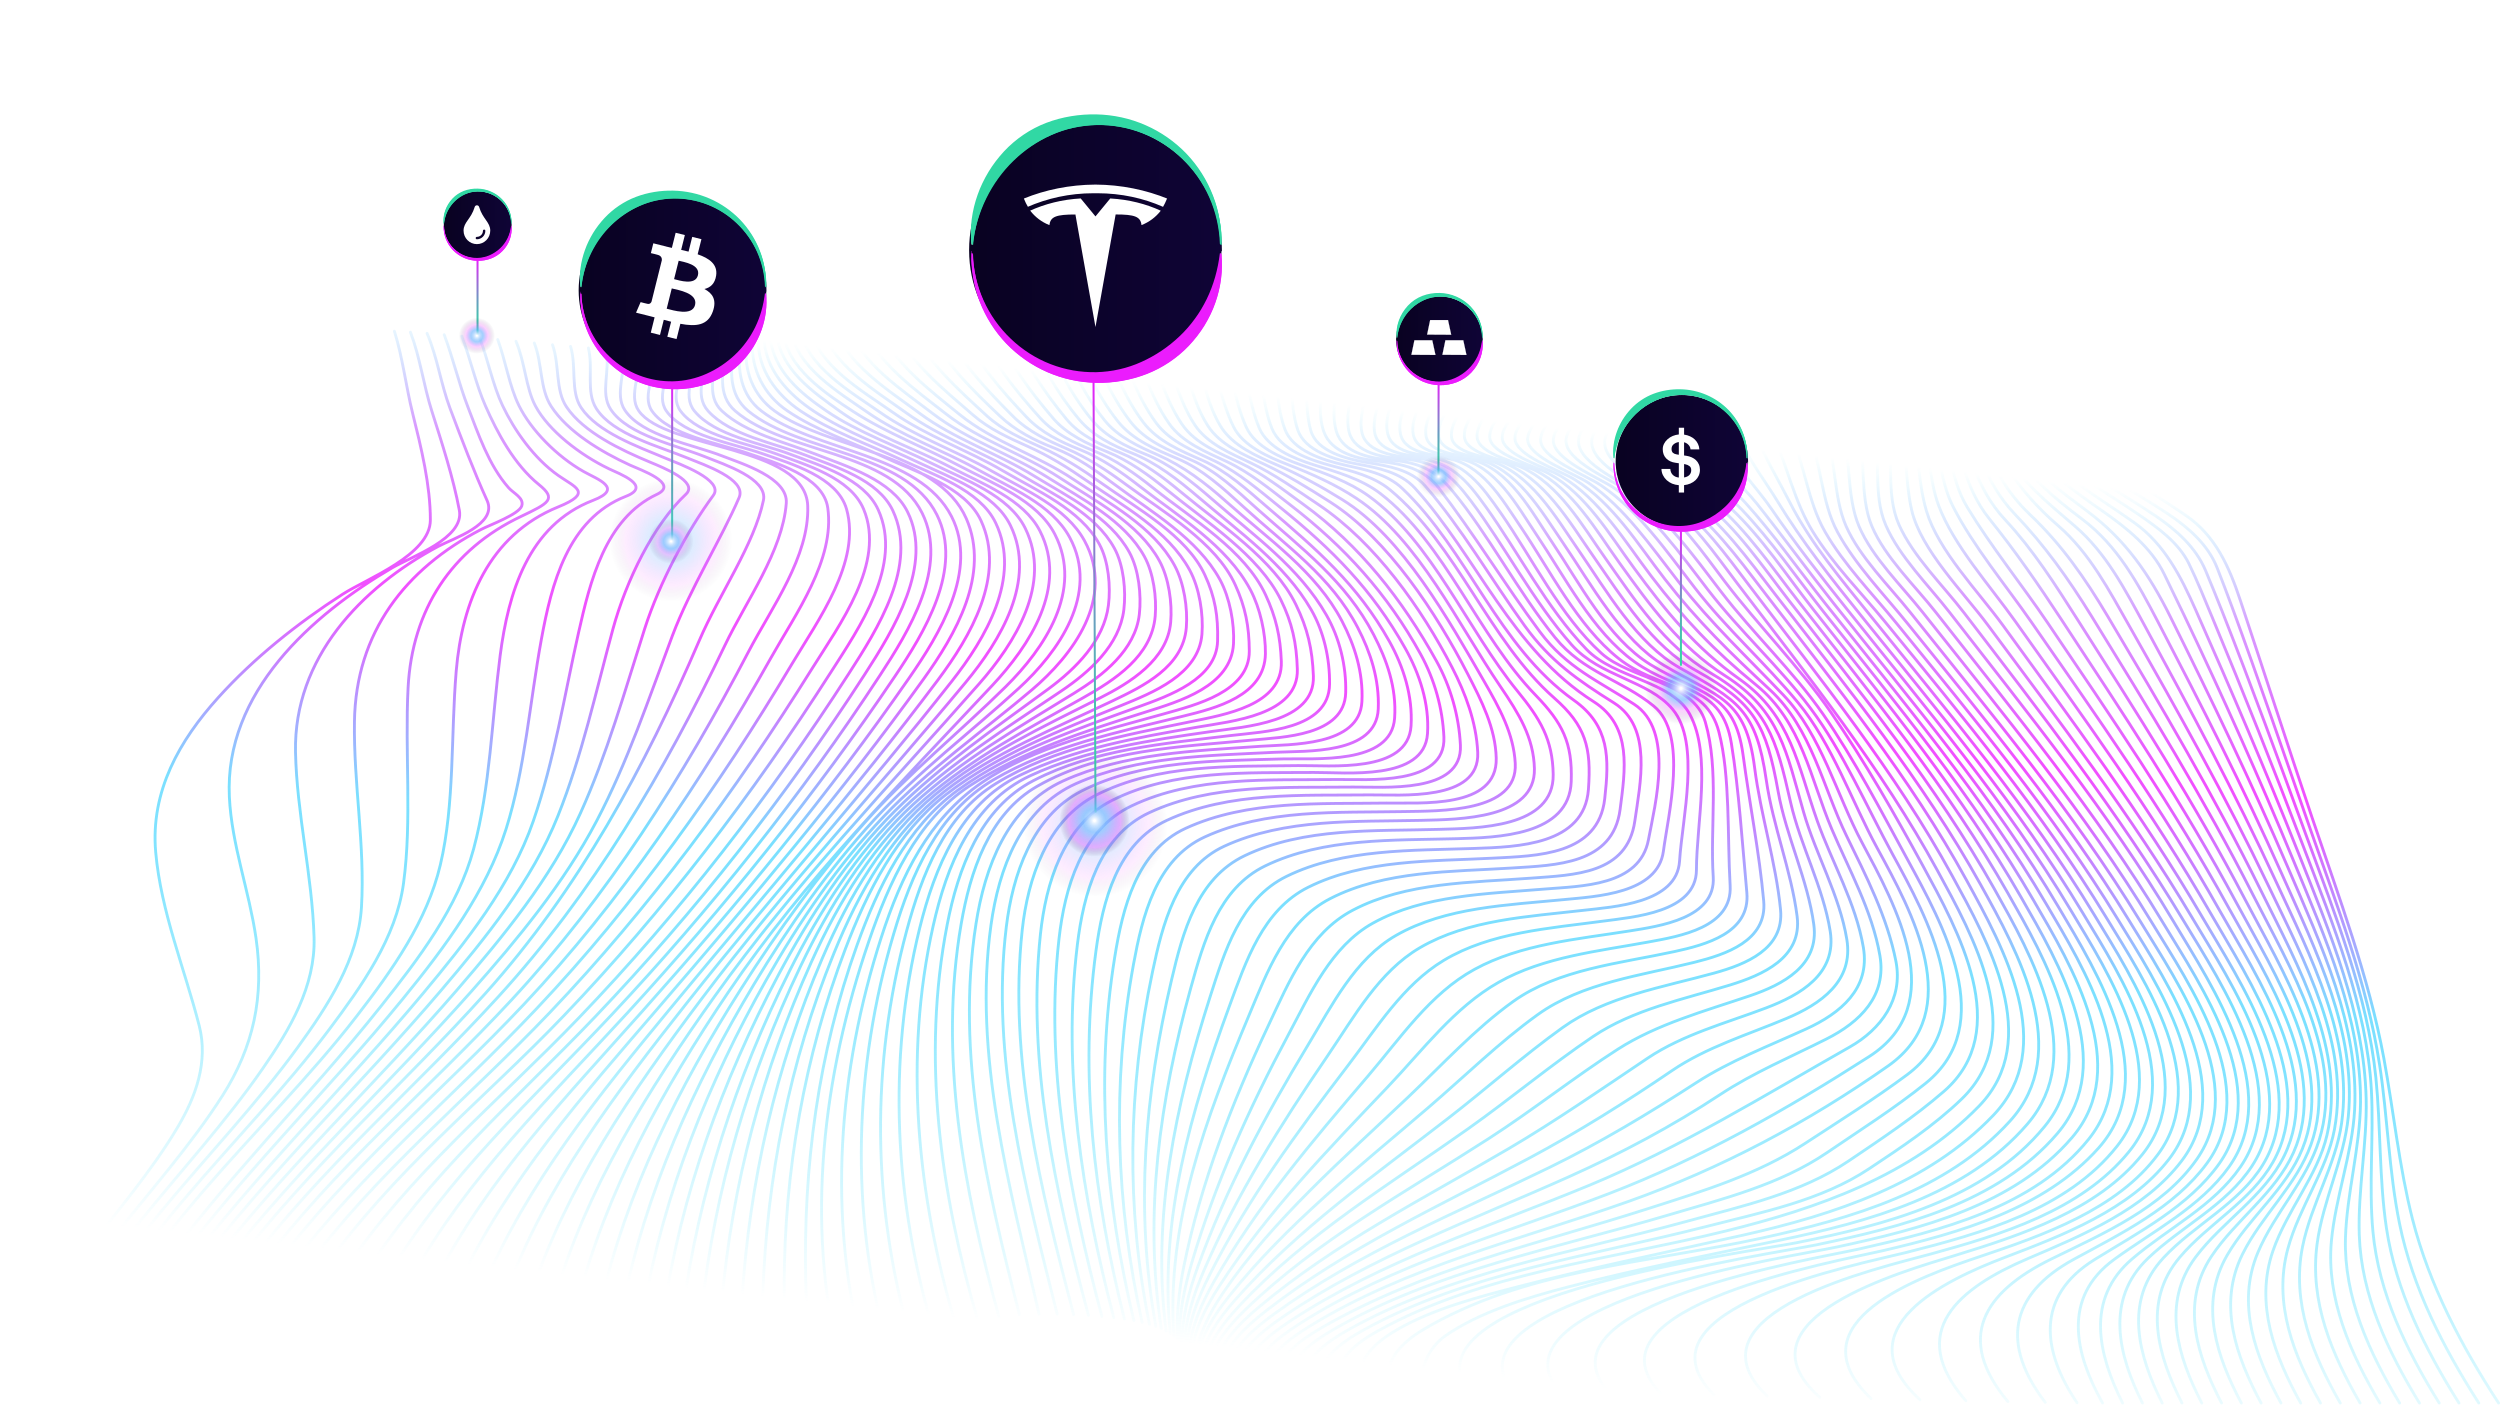 <svg width="1246" height="701" viewBox="0 0 1246 701" fill="none" xmlns="http://www.w3.org/2000/svg">
<path d="M1.28 697.75C16.39 644.9 62.18 606.4 88.62 561.67C97.52 546.61 103.93 529.32 99.27 511.16C91.99 482.75 80.21 454.37 77.6 424.75C74.91 394.27 89.58 368.96 108.7 347.75C126.52 327.98 148.18 310.73 170.77 296.16C182.9 288.34 214.46 276.6 214.49 259.18C214.52 241.89 209.97 223.28 205.67 206.05C202.31 192.57 200.76 178.48 196.57 165.08M204.57 165.55C209.38 178.23 211.08 191.79 215.14 204.63C220.33 221.02 225.92 238.15 228.94 254.33C231.54 268.3 205.07 277.38 195.51 282.97C155.34 306.45 111.83 345.12 114.31 397.14C115.45 421.11 124.2 443.96 127.61 467.67C131.79 496.68 126.28 521.85 111.03 545.85C79.51 595.47 28.8 637.69 9.81 696.51M212.85 166.13C218.03 178.21 219.69 191.29 224.31 203.55C230.16 219.06 236.06 234.68 242.76 249.45C248.16 261.35 225.76 268.4 218.41 272.32C180.07 292.78 146.36 327.99 147.28 374.74C147.89 405.31 155.64 436.61 156.53 467.21C157.24 491.64 144.34 513.22 130.84 532.72C93.83 586.17 39.93 631.42 17.97 694.97M221.39 166.8C225.85 178.69 228.76 191.36 233.18 202.77C238.35 216.11 243.51 231.77 253.5 243.11C255.9 245.84 261.31 248.19 260.05 252.12C258.7 256.35 244.02 261.66 239.71 263.91C202.07 283.48 177.35 315.19 176.66 359.54C176.18 390.44 181.99 421.61 180.16 452.05C178.59 478.11 163.4 501.27 148.41 521.97C108.12 577.64 49.13 625.97 25.87 693.21M230.14 167.55C234.53 179.08 237.23 191.63 241.96 202.32C247.92 215.8 256.27 231.54 268.61 241.53C277.48 248.72 273.77 250.7 259.58 257.44C225.09 273.82 205.41 303.79 203.39 342.71C201.72 375.06 205.4 408.41 201.12 440.21C197.45 467.45 180.2 491.56 163.94 513.27C120.71 571 58.51 621.01 33.51 691.24M239.06 168.36C243.3 179.59 245.65 191.99 250.45 202.09C256.32 214.43 266.1 228.47 278.31 237.02C286.79 242.96 295.67 245.55 278.17 252.67C243.75 266.67 230.27 299.96 227.37 334.51C224.68 366.65 226.63 400.68 219.47 431.01C212.89 458.9 195.79 483.15 177.75 506.5C132.19 565.46 67.1 616.65 40.97 689.14M248.08 169.21C252.04 180.17 253.91 192.5 258.58 202.02C264.64 214.37 277.61 227.51 290.87 235.01C297.71 238.88 311.1 243.41 295.58 249.38C263.21 261.83 253.34 295.59 249.3 326.54C245.11 358.66 244.41 391.95 236.06 423.06C228.24 452.21 208.71 477.76 190 501.34C153.65 547.17 110.77 589.09 76.97 636.45C65.68 652.27 55.9 668.72 48.29 686.92M257.17 170.09C261.63 180.47 262.09 193.32 266.8 202.21C273.41 214.68 289.19 226.77 303.49 233.64C308.62 236.11 325.26 242.17 311.95 247.37C282.93 258.72 274.87 291.21 269.84 318.51C264.03 350.05 261.63 383.51 252.19 413.3C242.33 444.41 221.94 471.88 200.93 497.65C162.93 544.26 118.24 587.41 83.21 636.13C72.39 651.18 62.27 667.05 55.53 684.68M266.29 170.96C270.4 181.34 268.92 193.56 274.69 202.48C282.94 215.22 299.58 225.18 314.09 231.85C318.91 234.07 338.9 240.98 327.36 246.41C301.61 258.54 294.09 289.93 288.38 315.16C281.26 346.64 276.29 378.8 265.8 409.2C254.72 441.3 232.25 469.47 210.74 495.25C171.62 542.15 126.96 585.39 90.09 634.76C79.14 649.42 69.21 665.24 62.76 682.44M275.37 171.82C279 182.1 276.66 194.35 282.38 202.84C290.88 215.46 309.44 224.27 324.2 230.42C330.18 232.92 348.44 240.14 341.86 246.32C325.72 261.47 312.04 289.44 305.46 313.6C296.95 344.86 290.04 376.68 278.07 406.65C265.12 439.07 241.99 467.61 219.55 493.95C179.59 540.87 134.15 584.07 96.69 633.67C85.92 647.93 76.1 663.36 69.98 680.24M284.37 172.65C287.46 182.84 284.15 195.03 289.66 203.21C297.89 215.41 317.37 222.4 331.91 228.45C338.49 231.19 361.11 239.3 355.51 246.91C342.7 264.32 328.83 289.85 321.25 313.55C311.35 344.53 302.57 375.93 289.23 405.42C274.51 437.97 250.84 466.65 227.59 493.61C187.03 540.63 141.04 583.19 103.17 632.87C92.65 646.68 83.04 661.68 77.31 678.15M293.24 173.42C295.82 183.54 291.84 195.33 297.25 203.69C305.6 216.61 328.45 222.4 343.03 228.43C350.57 231.55 372.31 238.8 368.38 247.97C359.56 268.56 344.01 293.14 335.05 317.01C323.45 347.91 312.78 379.85 297.35 409.19C281.1 440.11 258.07 468.02 234.98 494.06C194.3 539.94 148.47 582.13 110.52 631.04C99.92 644.7 90.16 659.63 84.78 676.17M301.93 174.13C304.48 184.25 298.81 195.75 304.43 204.11C313.13 217.06 336.93 221.77 351.77 227.78C360.85 231.46 382.74 238.5 380.5 249.34C375.97 271.28 358.53 295.92 348.61 319.04C321.36 382.54 288.26 443.5 241.89 495.15C201.18 540.5 153.51 582.29 116.94 630.76C106.65 644.39 98.38 658.06 92.45 674.42M310.39 174.74C312.42 184.84 305.93 196.28 311.46 204.47C320.17 217.36 345.04 221.42 360.05 227.28C369.93 231.14 392.85 238.11 391.88 250.8C390.06 274.74 371.93 299.38 361.25 321.72C331.25 384.44 295.52 445.16 248.42 496.71C207.55 541.45 159.72 582.5 123.42 630.71C113.5 643.89 105.65 656.95 100.33 672.91M318.55 175.24C320.06 185.29 312.85 196.84 318.33 204.72C331.81 224.08 401.49 221.77 402.57 252.13C403.46 277.37 384.56 302.8 373.09 324.75C340.61 386.9 302.57 447.06 254.78 498.55C213.87 542.63 165.98 582.93 130.12 630.81C120.95 643.06 111.88 656.09 108.55 671.63M326.38 175.62C327.46 185.6 319.54 197.02 324.92 204.79C333.3 216.91 357.91 220.79 372.93 225.98C386.2 230.57 410.37 237.27 412.57 253.18C416.14 279.05 396.63 305.8 384.22 327.9C349.53 389.67 309.52 449.12 261.09 500.58C220.25 543.99 172.33 583.53 137.11 631.12C128.38 642.92 119.66 655.57 117.15 670.7M333.82 175.85C334.56 185.74 326.59 196.94 332.13 204.84C340.75 217.14 365.12 220.87 380.1 226.14C394.4 231.18 417.37 237.73 421.91 253.71C429.33 279.84 407.67 309.15 394.73 330.87C358.12 392.29 316.52 450.76 267.51 502.64C226.78 545.76 180.54 583.92 144.48 631.6C135.94 642.9 127.79 655.74 126.18 670.16M340.81 175.9C341.18 185.71 333.27 196.91 339.19 204.86C348.38 217.19 372.35 220.78 387.25 226.34C401.55 231.67 423.75 237.98 430.39 253.67C441.68 280.38 418.18 311.68 404.65 333.36C366.51 394.49 323.64 452.54 274.13 504.54C233.61 547.11 187.51 584.57 152.3 632.22C144.16 643.24 136.49 655.96 135.72 670.03M347.08 175.75C346.88 185.47 339.61 196.89 346.12 204.86C356.18 217.2 379.24 220.79 394.38 226.58C408.81 232.09 430.59 238.42 437.69 254.04C450.14 281.44 428.24 312.92 414.06 335.1C375.18 395.89 331 453.97 281.1 506.15C240.92 548.17 194.67 584.78 161.19 632.82C153.49 643.87 146.6 656.64 145.91 670.45M352.58 175.38C351.95 185.16 345.65 196.81 352.93 204.85C364.05 217.13 386.05 220.81 401.49 226.86C415.99 232.55 437.73 238.94 444.99 254.5C457.72 281.78 437.33 313.53 423.02 335.77C383.89 396.54 338.87 454.85 288.59 507.21C248.82 548.62 203.68 585.37 171.52 633.45C164.01 644.68 157.35 657.58 156.78 671.42M357.43 174.83C356.49 184.93 351.52 197.18 359.85 204.87C371.92 216.02 390.79 220.17 406.51 226.35C422.25 232.53 444.46 239.22 452.31 255.09C465.4 281.53 445.24 314.02 430.94 336.18C391.98 396.56 346.61 454.32 296.77 506.62C257.27 548.06 213.2 585.73 182.32 634.44C175.05 645.91 168.68 659 168.28 672.91M361.7 174.13C360.47 184.72 357.16 196.83 366.47 204.85C391.52 226.44 444.12 224.33 459.62 255.77C472.81 282.53 452.9 314.7 438.48 336.73C399.42 396.4 353.89 453.5 304.76 505.85C265.68 547.5 222.85 586.27 193.44 635.69C186.44 647.46 180.42 660.78 180.22 674.8M365.5 173.29C364.08 184.54 363.1 196.76 372.9 204.8C398.8 226.05 451.14 224.94 466.94 256.55C480.31 283.29 460.55 315.5 445.89 337.28C406.49 395.84 360.84 452.33 312.63 504.91C274.11 546.92 232.68 586.94 204.92 637.14C198.23 649.25 192.59 662.83 192.65 676.97M368.92 172.35C367.42 184.47 369.14 196.85 379.44 204.78C405.93 225.2 458.12 225.76 474.26 257.43C487.87 284.15 468.1 316.29 453.17 337.84C413.35 395.32 367.41 450.95 320.32 503.82C282.44 546.35 242.57 587.75 216.61 638.78C210.26 651.26 205.03 665.14 205.35 679.43M372.06 171.34C370.6 184.49 375.19 196.9 386.04 204.8C412.2 223.85 467.32 225.93 481.58 258.41C493.76 286.15 476.11 316.44 460.33 338.41C419.94 394.66 373.68 449.33 327.86 502.59C290.71 545.78 252.59 588.64 228.49 640.52C222.51 653.39 217.71 667.57 218.31 682.03M375.03 170.26C374.27 184.25 380.9 196.93 392.46 204.78C407.04 214.68 424.25 220.13 440.19 227.64C456.16 235.17 481.04 242.41 488.92 259.48C501.54 286.8 483.6 317.35 467.39 338.99C426.27 393.88 379.67 447.48 335.24 501.22C298.89 545.19 262.67 589.6 240.48 642.32C234.9 655.59 230.54 670.08 231.4 684.72M377.9 169.16C377.61 184.15 386.96 196.75 399.01 204.81C414.37 215.08 432.54 221.31 449.17 229.11C465.12 236.59 488.31 243.99 496.26 260.65C509.23 287.82 491.06 318.33 474.33 339.6C432.35 392.99 385.2 445.55 342.44 499.73C307.06 544.56 271.55 591.16 252.49 644.14C247.56 657.83 243.38 672.3 244.52 687.43M380.79 168.06C381.11 183.98 392.9 196.51 405.49 204.84C421.7 215.58 440.65 222.25 458.05 230.62C473.6 238.1 495.75 245.65 503.62 261.91C516.85 289.27 498.49 319.37 481.18 340.23C438.22 392.02 390.52 443.48 349.47 498.11C315.13 543.82 281.78 592.1 264.47 645.9C259.94 659.96 256.2 674.74 257.58 690.03M383.79 166.98C384.89 184.61 399.25 196.21 412.04 204.91C427.71 215.57 447.47 222.52 465.07 231.27C480.75 239.07 502.89 246.84 510.97 263.27C524.52 290.8 505.87 320.49 487.92 340.9C443.87 390.98 395.61 441.25 356.31 496.4C323.05 543.08 291.89 592.96 276.31 647.57C272.2 661.99 268.88 677.05 270.43 692.5M387 165.95C389 184.22 405.06 195.29 418.65 205C435.27 216.87 455.71 223.38 473.83 232.88C489.17 240.91 510.21 248.7 518.34 264.71C532.4 292.4 513.18 321.75 494.59 341.58C449.37 389.85 400.54 438.88 362.97 494.55C330.8 542.22 301.91 593.66 287.96 649.05C284.15 664.17 282.27 678.76 283.01 694.68M390.5 164.99C391.57 183.16 412.18 196.6 425.31 205.12C441.89 215.87 461.45 223.27 479.11 232.64C495.08 241.11 517.08 249.45 525.72 266.24C540.11 294.18 520.54 323.18 501.18 342.32C478.54 364.7 452.1 386.13 430.74 410.26C408.28 435.63 387.74 463.85 369.45 492.64C338.44 541.45 311.8 594.24 299.35 650.35C295.95 665.69 294.34 680.56 295.21 696.57M394.42 164.12C396.24 182.86 418.49 195.79 432 205.25C449.08 217.21 469.57 224.11 487.77 234.29C503.44 243.06 524.19 251.25 533.13 267.84C548.27 295.92 527.4 325.07 507.73 343.08C484.31 364.52 457.28 384.98 435.68 408.59C413.07 433.32 393.14 461.6 375.76 490.59C345.87 540.43 321.47 594.55 310.38 651.34C307.35 666.83 305.98 681.93 306.89 697.99M398.82 163.39C401.35 182.54 424.51 195.58 438.45 205.37C455.73 217.51 476.44 224.51 494.77 235.03C510.64 244.14 531.37 252.7 540.54 269.55C556.06 298.04 534.74 326.5 514.2 343.91C490.07 364.37 462.33 383.82 440.46 406.92C417.66 431.01 398.34 459.33 381.84 488.49C353.08 539.31 330.87 594.63 320.95 652.03C318.25 667.62 317.04 682.89 317.92 698.94M403.83 162.79C407.07 182.19 430.71 195.38 444.99 205.51C461.89 217.49 482.23 224.23 500.09 234.78C516.69 244.59 538.43 253.75 547.96 271.31C552.53 279.74 553.61 292.37 552.44 301.67C550.23 319.25 536.2 333.29 522.48 343.39C496.4 362.61 468.64 381.59 446.04 404.18C422.59 427.63 403.58 456.44 387.77 486.26C359.9 538.83 339.57 595.25 330.79 653.73C328.52 668.85 327.49 683.76 328.21 699.25M409.48 162.36C414.17 181.78 436.75 195.01 451.55 205.68C469.04 218.29 490.16 225.37 508.64 236.52C525.03 246.4 545.9 255.87 555.41 273.25C560.06 281.75 561.24 294.45 560.13 303.83C558.02 321.53 542.97 334.93 528.94 344.4C502.12 362.5 473.61 380.46 450.64 402.52C426.96 425.26 408.5 454.06 393.47 484C366.67 537.37 348.22 594.62 340.27 653.47C338.23 668.57 337.37 683.4 338.34 698.8M415.72 162.07C421.56 181.51 443 194.57 458.19 205.88C475.74 218.95 497.1 225.88 515.63 237.34C532.26 247.62 553.16 257.54 562.88 275.27C567.59 283.86 568.92 296.63 567.85 306.12C565.85 323.97 549.69 336.66 535.38 345.47C507.83 362.43 478.58 379.35 455.18 400.88C431.25 422.91 413.3 451.65 398.96 481.65C373.22 535.49 356.24 593.16 349.8 652.15C348.15 667.29 347.66 682.14 348.98 697.51M422.46 161.9C429.14 181.17 449.55 194.36 464.86 206.09C482.38 219.51 504.04 226.41 522.61 238.19C539.49 248.89 560.42 259.28 570.37 277.37C574.93 285.66 576.52 297.84 575.76 307.02C574.12 326.96 555.61 338.91 539.68 347.86C512.39 363.2 483.77 378.32 460.77 398.4C436.05 419.99 418.14 448.99 404.33 479.59C380.14 533.21 364.82 590.44 359.78 648.7C358.43 664.34 358.27 679.67 359.99 695.48M429.65 161.86C436.91 180.76 456.34 194.41 471.56 206.33C488.55 219.64 510.01 226.2 527.99 238C545.35 249.4 567.47 260.52 577.86 279.53C582.55 288.12 584.3 300.62 583.47 310.1C581.83 328.84 563.26 340.3 548.05 347.96C519.94 362.12 490.02 376.32 466.24 395.9C440.72 416.91 423.29 446.39 409.89 477.5C386.58 531.65 373.53 588.91 369.78 647.92C368.82 663.05 369.29 677.78 371.32 692.83M437.23 161.9C444.86 180.52 463.22 194.36 478.27 206.58C495.18 220.3 516.98 226.79 534.96 238.88C552.56 250.72 574.83 262.38 585.38 281.79C590.12 290.5 592.04 303.14 591.26 312.78C589.68 332.35 569.9 341.95 554.45 349.34C525.95 362.97 494.96 375.4 470.72 394.48C444.97 414.75 428.19 444.23 415.51 475.38C393.49 529.49 382.23 586.58 380.18 645.12C379.65 660.17 380.52 674.81 382.9 689.72M445.11 162.03C452.93 180.34 470.66 194.35 484.99 206.84C492.97 213.79 502.64 218.17 512.21 222.46C523.02 227.31 532.07 232.95 541.91 239.78C559.79 252.19 582.14 264.3 592.92 284.1C597.81 293.09 599.85 306.14 599.05 316.09C597.43 336.21 574.44 345.26 558.48 351.76C528.66 363.92 497.62 375.87 471.83 395.75C446.9 414.96 432.11 444.62 421.23 473.22C400.86 526.76 390.96 583.52 390.83 640.44C390.79 655.82 391.91 670.87 394.71 686.19M453.25 162.23C462.05 180.36 477.27 193.8 491.7 207.12C499.57 214.39 509.4 218.61 518.95 222.93C529.88 227.87 538.95 233.66 548.85 240.71C567 253.63 591.28 266.82 600.46 286.48C605.59 297.48 607.18 307.11 606.84 319.53C606.31 338.52 582.6 346.76 567.32 352.32C536.53 363.51 504.37 374.27 477.54 393.71C451.91 412.27 437.48 442.29 427.13 471.12C407.8 524.94 400.27 581.36 401.57 638.63C401.9 653.29 403.03 668.1 406.55 682.43M461.58 162.47C470.21 180.29 484.28 194.03 498.41 207.4C506.15 214.72 515.86 219.61 525.69 223.41C536.66 227.64 546.46 234.69 555.8 241.66C573.89 255.15 596.79 268.31 608.04 288.93C612.94 297.91 615.31 310.84 614.78 320.83C613.67 342.08 587.66 349.59 571.16 354.82C540.64 364.47 509.98 374.24 483.19 391.73C456.83 408.95 443.01 440.05 433.05 469.08C410.12 535.92 401.28 609.24 418.47 678.51M470.02 162.76C478.4 180.26 491.6 194.16 505.1 207.69C512.44 215.05 522.31 219.61 531.43 223.53C542.2 228.16 551.42 234.26 561.18 241.46C580.32 255.58 605.87 270.11 615.63 291.45C620.67 302.46 622.59 312.15 622.65 324.47C622.75 344.77 595.97 351.32 580.16 355.77C549.17 364.48 515.26 372.24 489.23 390.14C462.92 408.24 449.2 436.29 439.23 467.19C417.76 533.71 412.22 606.56 430.35 674.59M478.52 163.07C486.59 180.28 498.87 194.4 511.76 207.99C518.95 215.57 528.58 220.24 538.14 224.04C549.04 228.37 558.91 235.27 568.11 242.43C587.23 257.32 611.47 271.8 623.25 294.04C628.04 303.08 630.84 315.83 630.68 325.83C630.35 346.82 605.93 352.96 589.59 356.96C557.61 364.79 523.99 371.71 495.23 388.61C467.4 404.95 454.18 435.88 445.41 465.44C425.7 531.86 423.38 603.8 442.13 670.74M487 163.38C494.71 180.34 506.1 194.67 518.39 208.28C525.42 216.07 535.25 220.71 544.83 224.55C555.85 228.96 565.79 236.05 575.02 243.43C594.45 258.95 620.41 274.14 630.8 296.54C635.92 307.57 638.17 317.3 638.61 329.65C639.39 351.63 610.09 356.22 593.41 359.69C560.43 366.54 525.52 372.63 496.4 390.5C470.75 406.24 459.36 436.17 451.88 463.89C433.9 530.53 434.59 600.85 453.77 667.07M495.4 163.68C502.74 180.43 513.24 194.94 524.97 208.57C531.86 216.57 541.9 221.18 551.53 225.06C562.68 229.56 572.68 236.86 581.95 244.42C601.44 260.31 627.43 276.78 638.34 298.89C644.01 310.39 646.19 320.43 646.59 333.54C647.29 356.45 613.75 359.46 597.04 362.36C566.52 367.66 536.04 372.98 508.15 386.49C478.8 400.71 465.81 432.45 458.38 462.54C442.03 528.78 445.81 598.47 465.24 663.66M503.64 163.96C510.6 180.55 520.26 195.23 531.49 208.85C538.25 217.05 548.52 221.65 558.2 225.58C569.49 230.17 579.54 237.68 588.85 245.44C608.39 261.74 634.84 278.71 645.86 301.29C651.69 313.23 654.09 323.43 654.59 336.92C655.46 360.22 620.43 362.18 603.79 364.58C572.84 369.03 541.92 373.47 513.53 386.6C484.25 400.14 471.76 431.76 465.08 461.51C450.26 527.5 457.21 596.31 476.42 660.71M511.67 164.21C518.11 180.29 526.81 195.92 537.94 209.13C544.66 217.11 554.34 221.94 563.85 225.68C576.41 230.63 587.22 239.17 597.38 247.84C617.55 265.06 640.33 281.09 653.47 303.84C659.75 314.71 662.83 328.2 662.65 341.04C662.34 363.78 629.75 364.61 613.79 366.55C580.57 370.6 545.25 373.41 515.14 389.02C488.42 402.87 477.45 433.27 472.09 460.79C459.25 526.69 468.57 593.7 487.36 658.24M519.4 164.39C525.49 180.37 533.43 196.19 544.32 209.39C551.05 217.54 560.89 222.39 570.49 226.21C583.21 231.27 594.09 240.04 604.29 248.93C624.99 266.98 647.53 282.8 661.11 306.59C667.61 317.97 671.07 331.88 670.69 345.27C670.08 366.8 639.13 367.41 624.26 368.83C588.35 372.28 549.23 373.44 517.01 391.84C492.76 405.68 483.47 434.87 479.06 460.4C467.72 525.98 480.09 592.27 497.9 656.36M526.77 164.51C532.57 180.45 539.97 196.43 550.68 209.65C557.43 217.97 567.87 222.68 577.13 226.75C589.68 232.27 600.67 240.61 611.23 250.05C632.5 269.06 655.97 284.88 668.87 309.6C675.15 321.64 679.5 335.15 678.78 349.63C677.67 372.09 643.11 370.92 628.09 371.96C595.28 374.25 560.34 375.39 529.92 389.2C501.87 401.92 490.81 432.49 486.43 460.46C476.21 525.68 491.66 591.4 508.09 655.25M533.73 164.55C539.43 180.52 546.51 196.58 557.1 209.94C564.53 219.31 576.24 224.1 586.83 228.57C599.41 233.88 609.74 243.45 619.74 252.59C641.24 272.24 663.42 287.26 676.71 312.84C683.08 325.09 687.53 338.7 686.92 353.33C685.96 376.26 650.95 374.15 635.49 374.94C602.41 376.63 567.15 376.84 536.4 390.51C508.58 402.88 497.77 433.36 493.92 460.95C484.85 525.91 503.19 591.12 517.86 654.93M540.59 164.58C546.57 180.42 553.06 196.74 563.48 210.22C570.87 219.78 582.82 224.6 593.5 229.16C606.21 234.6 616.52 244.62 626.63 253.65C648.94 273.54 670.7 289.59 684.6 316.27C691.17 328.89 696.12 342.75 695.08 357.88C693.44 381.54 655 377.77 639.31 378.25C605.98 379.28 569.58 378.7 539.08 394.23C514.24 406.89 504.66 436.48 501.55 461.89C493.6 526.71 511 591.68 526.9 655M547.6 164.65C553.78 180.35 559.53 196.95 569.83 210.49C577.01 219.92 588.62 224.76 599.08 229.33C611.55 234.78 621.68 244.24 631.84 252.95C656.03 273.69 676.46 291.04 692.5 319.73C699.55 332.34 704.15 347.03 703.27 361.72C701.83 385.73 662.69 381.34 647.02 381.57C613.66 382.07 576.9 380.62 546.31 396.28C521.78 408.83 512.24 438.19 509.49 463.38C502.45 527.82 518.61 592.45 535.09 655.23M554.74 164.77C561.1 180.34 566.16 197.16 576.23 210.78C583.35 220.4 595.69 225.09 605.73 229.92C617.6 235.64 627.88 244.64 638.38 253.14C663.94 273.84 683.86 293.76 700.33 323.04C707.5 335.79 712.43 350.72 711.47 365.62C709.94 389.49 670.37 384.86 654.8 384.99C621.51 385.28 584.79 383.49 554.19 398.95C529.78 411.29 521.21 440.66 518.56 465.52C511.76 529.41 525.85 593.41 542.48 655.58M562 164.92C568.54 180.36 573 197.29 582.68 211.09C589.39 220.66 601.46 225.4 611.31 230.01C622.82 235.39 633.08 243.88 643.36 251.85C670.27 272.71 691.36 295.72 708.13 326.21C715.03 338.77 719.04 353.22 719.64 367.42C720.67 391.91 681.41 388.29 666.28 388.5C632.41 388.96 595.51 386.64 564.09 401.6C538.85 413.61 530.66 442.67 527.8 467.98C520.68 531.17 532.79 594.52 549.15 656.06M569.38 165.11C576.03 180.42 579.7 197.54 589.08 211.4C595.69 221.16 608.03 225.92 617.93 230.61C629.06 235.88 639.41 243.95 649.61 251.37C677.7 271.79 698.96 298.88 715.91 329.44C722.97 342.16 727.17 356.91 727.87 371.42C729.04 395.91 689.29 392.08 674.31 392.27C640.63 392.69 604.01 390.43 572.71 405.07C547.64 416.8 540.01 445.82 536.97 470.75C529.37 533.13 539.16 595.76 555.08 656.68M576.88 165.33C583.57 180.51 586.28 197.79 595.44 211.69C601.81 221.35 613.77 226.12 623.54 230.79C635.1 236.31 646.23 244.18 657.06 251.44C685.49 270.49 708.49 303.12 723.75 332.69C730.41 345.6 735.81 359.99 736.5 375.01C737.64 399.74 697.71 396 682.55 396.18C649.13 396.59 612.69 394.44 581.67 408.81C556.86 420.3 549.57 449.22 546.25 473.76C537.92 535.23 545.19 597.07 560.4 657.37M584.48 165.58C591.23 180.64 593.03 198.05 601.87 212C608.12 221.86 620.12 226.72 630.18 231.4C641.53 236.69 652.46 243.49 663.09 250.29C691.95 268.78 716.06 305.86 731.57 336.02C738.39 349.29 745.35 362.79 745.72 377.91C746.35 403.37 707.76 399.99 690.95 400.25C657.77 400.76 621.72 398.68 590.93 412.84C566.38 424.13 559.5 452.83 555.58 477.04C545.85 537.22 550.95 599.03 565.11 658.17M592.17 165.87C598.95 180.83 599.79 198.33 608.27 212.32C614.31 222.26 626.52 227.43 636.69 231.83C647.76 236.62 658.63 242.55 669 249.01C699.2 267.83 721.98 308.93 739.48 339.22C747.45 353.02 754.4 365.67 755.2 380.49C756.53 405.06 717.55 404.15 699.46 404.49C666.59 405.1 630.93 403.16 600.43 417.15C576.17 428.28 569.32 456.78 564.94 480.57C554.08 539.61 556.14 600.45 569.23 659.06M599.96 166.17C605.81 181.52 608.01 198.91 614.76 212.65C619.47 222.24 632.12 227.76 642.16 231.66C653.76 236.17 665.67 241.45 676.15 248.44C707.16 269.16 726.83 311.38 747.74 342.07C757.13 355.86 764.38 367.69 764.75 383.1C765.36 408.11 727.65 408.42 708.17 408.87C675.65 409.62 640.42 407.86 610.25 421.72C586.31 432.72 579.35 460.96 574.41 484.34C562.2 542.17 561.04 601.95 572.89 660.05M607.83 166.51C613.51 181.81 614.89 199.25 621.18 212.97C625.64 222.69 638.33 228.15 648.55 231.74C659.94 235.74 672.28 240.07 682.06 247.13C713.88 270.1 731.22 313.71 756.34 344.48C767.62 358.3 773.83 368.48 774.11 385.99C774.54 412.76 736.13 412.8 717 413.36C684.85 414.31 649.85 412.34 620.31 426.5C596.63 437.85 589.49 464.64 583.92 488.3C570.48 545.39 565.62 603.05 576.07 661.09M615.77 166.87C621.27 182.14 621.79 199.52 627.6 213.3C631.75 223.14 644.55 228.46 654.87 231.69C666.12 235.21 678.58 238.69 688.02 246.01C720.61 271.3 736.4 316.54 765.31 346.43C778.78 360.36 783.73 370.14 783.1 389.41C782.22 416.61 746.13 417.44 725.95 418.01C694.48 418.9 659.68 417.47 630.61 431.55C607.3 442.84 599.88 469.41 593.46 492.5C578.12 547.68 569.93 605.01 578.8 662.24M623.78 167.24C629.03 182.53 628.44 200.03 633.95 213.59C638.24 224.15 652.8 229.29 663.97 232.21C673.6 234.73 684.71 237.4 692.75 244.08C726.63 272.22 741.93 319.06 774.67 347.91C790.31 361.69 793.21 372.51 791.67 393.44C789.63 421.2 756.23 422.1 734.98 422.86C703.86 423.97 669.56 422.87 641.17 436.8C618.23 448.06 610.33 474.21 603.09 496.87C585.87 550.67 573.93 606.58 581.18 663.45M631.86 167.63C636.91 182.95 635.34 200.31 640.38 213.91C644.3 224.5 659.06 229.3 670.17 231.77C679.85 233.92 691.22 236.11 698.91 243.44C731.94 274.94 746.47 322.03 784.38 348.97C802.36 361.74 802.07 377.85 799.79 398.13C796.62 426.3 765.98 426.55 744.23 427.7C713.45 429.33 679.97 428.25 651.97 442.23C629.41 453.5 620.92 479.18 612.77 501.37C593.54 553.73 577.7 608.1 583.25 664.67M639.98 168.04C644.82 183.43 642.22 200.63 646.79 214.23C650.34 224.78 665.33 229.19 676.32 231.24C686.31 233.1 697.89 235.21 705.23 243.32C736.34 277.69 753.22 323.65 794.32 349.73C813.65 362 809.96 383.97 807.46 403.42C803.92 430.89 775.33 431.21 753.63 432.61C723.46 434.55 690.35 433.81 662.97 447.87C640.73 459.3 631.6 484.36 622.49 506.07C601.13 556.95 581.24 609.65 585.02 665.99M648.15 168.46C652.86 183.95 649.4 200.79 653.3 214.59C656.23 224.96 671.03 228.81 681.51 230.53C691.47 232.16 703.12 233.97 710.26 242.16C728.35 262.91 743.29 288.85 759.86 311.82C772.63 329.52 786.39 339.02 804.41 350.33C823.77 362.48 817.44 390.55 814.8 409.18C811.04 435.76 784.54 436.05 763.09 437.67C733.48 439.91 700.93 439.59 674.19 453.66C652.29 465.18 642.35 489.5 632.27 510.88C613.97 549.69 598.39 589.91 590.01 631.23C587.54 643.42 586.51 654.65 586.58 667.33M656.36 168.89C663.28 184.01 654.71 200.22 659.71 214.92C663.44 225.86 677.18 228.78 687.61 229.94C698.93 231.2 709.6 233.52 716.96 243.06C734.72 266.1 750.02 291.39 767.5 314.91C780.82 332.83 796.52 339.27 814.46 350.99C834.51 364.09 825.02 400.38 821.58 418.56C817.19 441.77 788.1 441.57 769.63 443.12C741.15 445.51 709.66 446 684.27 460.09C663.44 471.65 652.92 495.53 642.06 515.82C622.58 552.22 605.78 589.51 594.07 629.06C590.28 641.87 587.41 655.23 587.94 668.71M664.59 169.33C671.55 184.62 661.53 200.46 666.12 215.22C669.5 226.08 683.63 228.49 693.72 229.35C707.72 230.55 715.51 234.55 723.95 244.73C741.84 266.31 756.4 294.65 775.02 317.72C789.15 335.23 808.3 338.84 824.27 351.94C841.55 366.11 831.42 406.02 829.04 424.22C826.25 445.49 795.33 446.79 779.34 448.37C751.48 451.11 720.55 452.07 695.85 466.17C675.31 477.9 663.81 501.15 651.91 520.84C630.58 556.14 611.13 592.28 597.08 631.12C592.57 643.58 589.01 656.7 589.14 670.1M672.86 169.77C680.77 183.79 668.85 201.97 672.44 215.48C675.13 225.6 689.43 228.08 698.98 228.7C715.65 229.77 723.57 236.98 733.08 249.61C749.87 271.91 764.1 299.58 783.24 321.28C797.4 337.33 821.62 339.05 833.65 353.52C847.71 370.43 838.4 407.91 837.09 429.18C835.78 450.26 804.21 451.96 789.19 453.7C761.92 456.87 731.7 458.28 707.64 472.37C687.22 484.33 674.88 506.81 661.85 525.95C638.53 560.18 616.45 595.11 600.04 633.22C594.84 645.31 590.58 658.18 590.3 671.5M681.13 170.22C689.12 184.31 675.67 202.38 678.83 215.76C681.18 225.72 695.84 227.51 705.13 228.27C722.91 229.73 730.75 238.91 740.6 252.68C756.79 275.32 770.89 303.02 790.61 323.54C804.74 338.25 833.31 339.32 842.24 356.07C853.2 376.62 845.58 409.78 845.5 433.6C845.43 454.77 814.12 457.04 799.08 459.08C772.42 462.69 742.95 464.59 719.53 478.67C699.19 490.9 685.97 512.57 671.77 531.13C646.4 564.29 621.72 597.95 602.89 635.35C597 647.06 592.03 659.67 591.36 672.95M689.42 170.66C697.49 184.83 682.49 202.8 685.22 216C687.25 225.78 702.36 227.18 711.35 227.95C729.72 229.53 738.51 242.09 748.25 256.06C763.73 278.29 777.69 307.03 798.14 325.58C812.61 338.7 844 339.59 849.92 359.83C856.91 383.75 852.26 412.31 853.87 437.03C855.21 457.71 827.12 461.6 811.98 464.01C786.15 468.12 757.99 470.48 734.84 483.16C712.72 495.28 697.89 517.49 681.78 536.33C654.02 568.79 626.25 601.44 605.05 638.74C598.83 649.68 593.52 661.62 592.49 674.36M697.69 171.11C705.99 186.99 687.94 201.49 691.68 216.28C694.36 226.9 711.21 226.93 720.28 228.25C738.48 230.89 748.27 248.3 757.96 262.64C772.42 284.03 786.21 311.92 806.74 328.21C826.04 343.52 850.34 340.38 856.69 364.76C862.43 386.82 860.85 416.57 862.3 441.4C863.51 462.23 837.17 466.62 821.92 469.43C796.77 474.07 769.4 476.85 746.9 489.59C724.86 502.08 709.06 523.47 691.78 541.59C661.85 572.99 631.48 604.24 607.8 640.83C600.97 651.38 595 663.07 593.63 675.79M705.96 171.55C714.38 187.69 694.72 201.79 698.05 216.51C700.39 226.86 717.75 226.95 726.71 228.5C745.45 231.75 756.15 252.16 765.72 266.39C779.79 287.3 793.69 314.85 814.6 329.79C836.68 345.57 858.17 341.47 862.9 370.41C866.65 393.35 868.33 420.09 870.62 444.81C872.5 465.09 849.84 470.93 834.51 474.27C807.5 480.14 776.65 483 754.08 499.2C735.24 512.72 718.84 530.66 701.79 546.84C669.51 577.48 634.4 607.83 609.79 644.06C602.38 654.97 598.18 664.04 594.88 677.21M714.21 171.98C722.76 188.37 701.49 202.11 704.42 216.73C706.44 226.81 724.61 227 733.26 229.06C752.35 233.61 763.41 255.2 773.47 270.1C787.1 290.3 801.21 318.06 822.56 331.21C847.58 346.63 864.53 344.51 868.77 376.45C871.86 399.71 876.88 425.16 879.03 449.1C880.83 469.02 859.88 475.76 844.45 479.62C818.19 486.18 788.59 489.74 766.42 505.68C747.32 519.41 729.86 536.59 711.83 552.06C677.31 581.69 641.14 610.15 612.57 646.05C605.02 655.54 598.15 666.32 596.25 678.58M722.43 172.4C731.09 188.95 708.84 202.05 710.68 216.93C711.8 226.01 727.72 226.74 735.13 228.43C756.07 233.23 768 254.44 779.16 270.79C792.96 291 808.06 318.95 829.55 331.75C856.63 347.88 870.06 347.74 874.5 382.62C877.48 406.01 885.14 429.92 887.42 453.37C889.33 473 869.99 480.65 854.41 484.96C828.93 492.01 800.4 496.64 778.8 512.15C759.39 526.08 740.88 542.54 721.89 557.26C685.16 585.73 646.48 612.8 615.47 648.01C607.44 657.13 599.97 667.66 597.84 679.94M730.62 172.81C739.35 188.91 715.88 203.14 717.05 217.17C717.79 226.04 734.57 226.98 741.74 229.23C763.04 235.89 774.77 256.83 786.8 274.28C800.73 294.5 815.63 320.76 837.53 333.06C866.09 349.1 875.23 353.68 880.3 388.71C883.63 411.75 892.77 433.96 895.68 456.7C898.33 477.39 878.43 485.96 862.08 490.98C839.12 498.03 813.97 503.12 793.94 516.63C772.92 530.81 752.76 547.66 731.97 562.4C693.01 590.02 650.38 615.66 617.57 650.94C609.61 659.5 601.9 669.41 599.68 681.27M738.76 173.2C747.6 189.51 722.61 203.41 723.41 217.42C723.9 226.02 741.52 227.7 748.43 230.24C769.81 238.12 781.85 259.66 794.31 277.51C808.62 298.01 823.11 321.9 845.47 334.31C874.42 350.38 880.26 361.15 886.23 394.5C890.25 416.93 900.99 438.4 904.01 460.88C906.75 481.25 888.58 490.72 872.12 496.31C849.39 504.02 825.86 510.4 806.24 522.99C785.06 536.58 763.75 553.43 742.01 567.45C700.56 594.18 656.54 618.08 620.68 652.74C612.22 660.92 604.13 670.63 601.77 682.53M746.85 173.58C755.86 190.13 728.8 204.11 729.86 217.66C730.54 226.42 750.66 229.43 758.26 232.86C777.15 241.38 788.51 261.77 799.85 277.85C814.72 298.93 829.46 321.74 852.11 335.12C881.05 352.22 885.12 367.72 892.43 399.9C897.31 421.37 908.66 442.09 912.17 464.1C915.56 485.38 897.31 495.86 880.16 502.37C860.44 509.86 838.91 515.51 821.13 527.43C798.29 542.75 775.6 558.55 752.05 572.4C709.7 597.31 665.3 619.57 627.27 651.58C617.17 660.08 607.05 670.34 604.24 683.74M754.88 173.94C764.27 190.77 735.35 204.27 736.18 217.8C736.72 226.59 757.48 230.61 765.17 234.44C783.96 243.8 795.47 264.31 807.16 280.6C822.45 301.9 837.19 322.37 859.7 336.73C887.33 354.35 890.38 375.05 898.94 404.85C904.95 425.77 916.82 446.11 920.46 468.21C923.91 489.13 907.31 500.47 890.25 507.65C871.24 515.65 850.5 521.91 833.3 533.62C810.32 549.28 786.54 564.19 762.09 577.25C717.72 600.94 671.17 621.98 630.98 653.32C620.56 661.45 609.9 671.42 607.06 684.91M762.83 174.28C772.32 191.24 741.74 204.98 742.49 217.97C742.98 226.48 764.15 231.74 772.11 236.14C790.63 246.38 802.27 266.59 814.31 282.98C830.04 304.41 845.06 322.96 867.07 338.55C892.8 356.77 895.97 381.64 905.77 409.26C913.05 429.76 924.92 449.93 928.7 472.22C932.19 492.79 917.25 505.03 900.27 512.8C881.68 521.3 862.25 528.7 845.36 539.65C822.03 554.77 797.43 569.57 772.1 581.93C725.73 604.55 677.24 624.23 634.96 654.93C624.27 662.69 613.11 672.4 610.33 685.98M770.72 174.59C780.25 191.64 748.51 205.36 748.71 218.13C748.84 226.68 770.15 232.63 778.01 237.31C797.61 248.98 809.62 269.62 823.05 287.24C839.1 308.31 854.56 324.58 875.29 341.42C898.11 359.96 902.26 388 912.94 413.19C921.5 433.38 933.03 453.76 936.93 476.18C940.45 496.41 926.99 509.43 910.25 517.86C892.46 526.82 873.83 534.65 857.35 545.52C833.6 561.18 808.31 574.66 782.11 586.43C733.71 608.17 683.51 626.24 639.26 656.42C628.39 663.84 616.74 673.3 614.1 686.97M778.51 174.88C788.19 192.11 754.97 205.66 755.04 218.35C755.08 227.21 776.85 234 784.99 239.09C804.19 251.1 816.24 271.21 829.83 288.7C846.1 309.63 862.68 325.78 882.16 343.81C902.89 363 908.63 392.66 920.36 416.69C929.95 436.33 940.66 457.18 944.94 479.18C948.59 497.95 937.49 513 921.88 521.84C880.08 545.53 837.14 572.12 792.05 590.78C741.76 611.59 688.71 628.21 642.56 658.71C632.03 665.67 620.63 674.69 618.39 687.93M786.21 175.13C795.43 192.76 762.28 205.3 761.38 218.59C760.77 227.63 784.78 235.86 791.96 240.85C809.99 253.37 822.58 271.97 836.46 289.78C852.78 310.72 870.62 327.28 888.82 346.4C907.78 366.31 915.38 396.21 927.97 419.82C944.71 451.2 972.21 500.56 931.56 526.61C890.31 553.05 847.62 577.31 801.95 594.88C750.33 614.74 694.26 629.81 647.48 659.91C637.05 666.62 625.22 675.45 623.25 688.75M793.79 175.36C803.2 193.24 768.62 205.34 767.83 218.88C767.28 228.23 790.36 236.71 797.83 241.82C817.02 254.93 830.18 274.18 844.67 292.93C860.54 313.46 879.74 330.32 896.14 350.19C913.19 370.85 922.91 399.42 935.63 422.73C952.85 454.28 980.13 503.77 941.1 531.22C901.21 559.28 857.73 582.43 811.78 598.75C758.69 617.6 701.02 631.25 652.78 660.97C642.33 667.41 630.19 676.1 628.72 689.47M801.27 175.54C810.89 193.65 774.9 205.48 774.17 219.14C773.64 228.96 796.82 237.93 804.72 243.39C823.78 256.56 836.86 275.24 851.25 293.95C867.09 314.54 886.97 332.4 902.43 353.1C918.53 374.65 930.4 402.13 943.21 425.65C960.51 457.41 988.4 507.46 950.5 535.65C934.22 547.76 916.52 558.85 899.68 569.86C875.94 585.38 848.82 593.6 821.55 602.34C766.22 620.09 709.24 632.48 658.52 661.85C647.93 667.98 635.72 676.64 634.88 690.07M808.62 175.7C818.33 194.49 781.2 205.03 780.52 219.41C780.03 229.82 803.29 239.1 811.56 244.8C830.64 257.96 843.48 276.21 857.82 294.95C873.73 315.75 893.79 334.53 908.66 356.01C924.24 378.51 937.72 404.56 950.76 428.49C968.17 460.44 996.17 510.57 959.77 539.89C944.29 552.36 927.18 563.17 910.63 574.45C887.03 590.52 858.31 597.62 831.27 605.64C775.34 622.23 715.29 633.38 664.73 662.56C654.42 668.51 641.83 677.09 641.76 690.55M815.84 175.81C825.81 194.92 787.3 204.83 786.73 219.64C786.28 231.53 811.81 241.83 821.42 248.14C837.44 258.66 848.16 274.7 859.46 289.59C876.22 311.66 896.81 332.31 912.62 355.18C929.26 379.27 944.32 405.72 958.25 431.28C975.78 463.46 1003.81 513.61 968.84 543.94C954.1 556.73 937.58 567.69 921.24 578.71C897.42 594.78 868.22 601.13 840.9 608.66C784.06 624.31 722.81 634.04 671.43 663.1C661.27 668.85 648.54 677.5 649.41 690.93M822.92 175.88C833.05 195.05 793.85 205.02 793.31 219.96C792.87 232.2 817.75 242.63 827.71 249.09C843.76 259.49 854.46 275.77 865.74 290.6C901.16 337.21 937.45 382.21 965.67 433.97C983.34 466.38 1011.01 515.53 977.7 547.74C963.89 561.09 947.39 571.98 931.47 582.56C907.54 598.47 877.93 604.24 850.43 611.3C792.91 626.05 730.6 634.36 678.64 663.41C668.66 668.99 655.89 677.81 657.87 691.14M829.84 175.91C839.83 194.93 800.19 205.24 799.78 220.25C799.43 232.78 824.13 243.04 833.63 249.77C848.87 260.58 860.07 276.3 871.71 291.67C907.26 338.59 944.53 384.38 973.03 436.59C990.8 469.14 1018.42 518.3 986.32 551.31C952.48 586.11 905.69 602.3 859.83 613.61C802.2 627.82 738.65 634.37 686.39 663.53C676.61 668.99 663.95 678.1 667.16 691.23M836.1 175.81C844.44 195.31 806.05 204.39 806.28 220.51C806.45 231.92 825.55 241.02 834.59 247.16C852.52 259.34 865.54 277.2 879.12 294.94C914.71 341.46 951.93 387.18 980.19 438.82C998.53 472.34 1026.02 521.71 993.51 555.82C960.89 590.04 914.14 605.39 869.15 615.51C831.63 623.95 793.85 631.64 756.61 641.29C736.2 646.58 714.45 652.29 696.29 662.72C686.49 668.36 674.27 678.21 678.54 691.27M841.36 175.44C848.7 194.38 812.06 204.63 812.6 220.7C812.99 232.24 831.28 241.3 840.4 247.69C858 260.02 871.07 278.44 884.67 296.1C920.7 342.87 958.4 389.08 987.2 441C1005.82 474.56 1033.25 524.14 1001.69 558.84C969.98 593.7 922.74 607.29 878.36 617.01C821.97 629.36 758.87 632.8 708.62 663.13C699.12 668.86 688.14 679.08 693.24 691.48M845.7 174.83C851.85 193.98 817.74 204.29 818.75 220.78C819.53 233.44 839.18 242.61 848.89 250.12C865.62 263.05 878.24 282.01 891.72 299.41C927.64 345.76 965.19 391.67 994.02 443.11C1012.53 476.14 1040.53 525.29 1010.44 560.24C979.69 595.96 930.94 608.96 886.59 618.23C851.56 625.55 816.36 632.37 781.73 641.37C760.94 646.77 737.26 653.97 720.27 665.83C713.11 670.83 705.74 682.77 710.76 691.83M849.21 174.04C855.56 193.06 822.86 203.43 824.96 220.82C826.55 234 844.92 242.56 854.54 250.62C870.74 264.19 883.46 283.24 896.97 300.56C933.36 347.21 971.38 393.39 1000.7 445.11C1019.08 477.53 1047.73 526.32 1019.07 561.39C989.23 597.9 939.31 610.56 895.55 619.35C871.2 624.24 701.87 645.91 730.79 692.2M852 173.1C857.99 192.05 828.02 203.32 831.2 220.8C833.74 234.74 852.25 243.68 862.46 253.17C878.13 267.75 890.4 286.77 903.8 303.82C940.1 350.02 977.87 395.81 1007.22 447.02C1026.05 479.87 1055.53 529.6 1025.42 564.9C995.71 599.72 947.56 611.6 905.26 620.44C881.95 625.31 721.11 647.31 752.88 692.68M854.21 172.07C859.84 190.73 833.97 203.63 837.74 220.69C840.76 234.38 858.18 243.6 867.86 253.72C882.69 269.2 895.34 287.83 908.87 304.94C945.62 351.4 983.76 397.4 1013.6 448.85C1032.57 481.55 1062.96 531.66 1032.65 567.01C1003.57 600.92 957.01 612.54 915.68 621.48C892.97 626.39 741.59 648.57 776.67 693.23M855.96 170.94C861.51 189.26 839.44 203.24 844.58 220.35C848.28 232.67 861.66 241.47 869.93 250.61C883.35 265.43 896 283.38 908.85 299.67C947.36 348.5 988.19 396.58 1019.86 450.56C1038.69 482.66 1069.55 532.13 1041.03 567.72C1013.65 601.88 966.9 613.37 926.7 622.48C904.9 627.42 762.88 650.21 801.73 693.84M857.41 169.77C863.13 187.35 845.95 203.29 851.87 219.87C856.2 232 867.84 241.23 875.6 250.98C888.2 266.79 900.96 284.35 913.85 300.65C952.71 349.77 994.01 397.97 1026.01 452.15C1045.47 485.09 1077.72 536.52 1045.91 572.19C1018.79 602.61 976.31 614.48 938.21 623.39C916.13 628.56 786.12 651.53 827.73 694.46M858.69 168.56C865.03 185.19 854.1 203.8 859.52 219.26C863.82 231.53 875.18 242.37 882.87 253.59C894.53 270.62 907.67 287.46 920.59 303.69C959.21 352.21 1000.02 400.05 1032.05 453.6C1051.09 485.44 1083.5 535.3 1055.19 571.2C1030.23 602.85 987.31 614.82 950.05 624.24C926.65 630.15 811.47 652.27 854.17 695.11M859.95 167.35C865.7 183.91 861.84 204.03 867.34 218.51C871.26 228.83 879.79 239.75 886.13 250.19C898.07 269.86 912.86 288.5 927.4 306.64C965.89 354.64 1006.19 402.04 1038.01 454.94C1057.48 487.32 1090.67 537.78 1061 574.11C1037.05 603.43 997.21 615.4 962.19 625.03C937.4 631.85 837.38 654.25 880.73 695.79M861.32 166.16C867.8 182.87 869.09 202.12 875.47 217.67C879.84 228.32 886.5 239.51 892.06 250.39C902.72 271.25 918.06 289.23 932.64 307.38C971.34 355.54 1011.78 403.09 1043.87 456.09C1063.35 488.27 1096.88 539.17 1067.7 575.42C1045.3 603.26 1007.21 615.61 974.43 625.71C949.26 633.46 862.94 657.39 906.97 696.43M862.94 165.03C870.16 182.18 876.43 199.9 883.83 216.78C890.7 232.43 894.43 250.22 903.48 264.92C913.45 281.12 927.69 295.41 939.66 310.09C978.33 357.5 1017.81 404.78 1049.66 457.11C1068.96 488.83 1102.58 538.64 1075.62 575.22C1055.25 602.86 1017.99 615.79 986.66 626.32C957.37 636.16 892.61 658.78 932.5 697.04M864.93 163.97C873.57 181.52 884.31 198.49 892.3 215.82C899.41 231.25 900.95 250.01 909.64 265.1C919.07 281.48 933.33 295.98 945.2 310.61C983.89 358.3 1023.4 405.56 1055.38 457.95C1074.94 490 1109.35 541 1081.05 577.69C1061.43 603.12 1027.82 615.77 998.85 626.83C969.28 638.11 918.37 662.22 956.91 697.63M867.43 163.03C877.58 181.07 892.68 197.18 900.88 214.85C907.85 229.88 907.45 249.79 915.86 265.24C924.85 281.75 939.18 296.43 950.94 311.01C989.55 358.89 1029.02 406.19 1061.04 458.63C1080.62 490.69 1115.34 541.6 1087.39 578.51C1069.11 602.66 1037.87 615.7 1010.78 627.25C976.38 641.92 949.56 663.64 979.78 698.15M870.58 162.22C882.27 180.7 902.09 196.02 909.51 213.88C915 227.09 913.58 247.54 920.12 262.3C927.02 277.87 941.55 291.99 952.05 305.16C991.96 355.2 1033.35 404.43 1066.66 459.09C1086 490.84 1120.77 540.59 1094.96 577.66C1077.98 602.06 1048.18 614.82 1022.33 627.52C988.46 644.16 974.42 667.02 1000.73 698.56M874.49 161.58C885.51 181.39 912.09 192.48 918.16 212.96C922.46 227.47 920.19 247.41 926.54 262.32C933.16 277.85 947.95 292.13 958.31 305.22C997.97 355.36 1039.06 404.7 1072.23 459.37C1091.73 491.5 1127.25 542.5 1100 579.7C1083.72 601.93 1056.9 614.92 1033.49 627.7C1001.11 645.37 997.54 670.52 1019.34 698.91M879.29 161.15C891.08 180.98 920.87 190.92 926.23 211.99C929.94 226.58 926.6 247.18 932.93 262.22C939.45 277.71 954.58 292.09 964.85 305.2C1004.2 355.44 1044.87 404.81 1077.77 459.43C1097.18 491.66 1132.54 542.62 1106.08 579.94C1090.99 601.22 1065.5 614.42 1044 627.74C1014.4 646.08 1017.62 673.16 1035.19 699.13M885.13 160.94C898.52 177.91 928.51 190.74 933.71 210.96C937.73 226.58 933.08 246.22 939.92 261.85C946.82 277.63 961.26 291.76 971.75 305.3C1010.59 355.41 1050.84 404.82 1083.3 459.3C1102.96 492.31 1137.95 543.77 1110.89 581.64C1096.63 601.59 1072.95 613.68 1053.74 627.68C1027.6 646.75 1034.06 674.61 1047.9 699.26M891.91 160.94C905.63 176.93 935.96 189.82 940.65 209.89C944.39 225.89 939.31 245.57 946.48 261.58C953.62 277.52 968.37 291.68 978.93 305.47C1016.96 355.12 1055.72 404.84 1088.08 458.54C1108.03 491.65 1142.87 543.22 1116.69 581.5C1103.29 601.09 1080.42 612.23 1062.64 627.47C1039.19 647.57 1045.74 675.02 1057.9 699.28M899.06 160.98C912.95 176.11 942.54 188.84 947.13 208.81C950.43 223.17 949.4 239.61 952.78 254.24C957.37 274.09 978.71 295.25 990.83 311.63C1025.99 359.12 1062.33 406.49 1092.63 457.46C1112.51 490.91 1147.69 542.32 1122.39 581.15C1109.73 600.59 1087.14 611.3 1070.6 627.1C1048.95 647.78 1055.83 675.55 1067.79 699.27M906.5 161.06C920.35 175.4 949.13 188.31 953.07 207.74C956.08 222.61 955.71 239.68 960.14 254.66C966 274.43 986.14 294.93 998.4 311.85C1032.48 358.89 1067.7 405.92 1097.15 456.28C1116.94 490.13 1151.82 541.08 1127.82 580.48C1115.97 599.94 1093.58 610.41 1078.29 626.88C1058.2 648.52 1065.85 675.77 1077.63 699.29M914.18 161.18C927.77 174.88 954.54 187.57 958.44 206.67C961.43 221.31 961.13 238.47 966.26 252.07C973.75 271.91 991.53 291.49 1004.72 310.09C1038.2 357.31 1072.69 404.54 1101.63 454.94C1121.31 489.21 1155.41 539.26 1132.83 579.23C1121.85 598.66 1100.51 609.87 1086.32 626.71C1067.58 648.94 1075.66 675.99 1087.48 699.26M922.09 161.32C935.3 174.58 959.39 187.06 963.24 205.72C966.33 220.7 966.19 238.41 973.41 252.5C983.68 272.56 999.56 291.44 1012.66 310.35C1045 357.03 1078.15 403.81 1106.09 453.49C1125.34 487.73 1158.13 535.93 1138.43 576.11C1128.53 596.3 1107.66 608.73 1094.35 626.47C1077.11 649.45 1085.41 676.1 1097.36 699.29M930.18 161.5C942.61 175.43 963.52 186.4 967.62 204.81C971.06 220.25 971.89 238.64 980.56 252.94C992.47 272.57 1007.64 291.29 1020.67 310.59C1051.81 356.7 1083.53 402.98 1110.45 451.89C1129.51 486.52 1161.12 533.92 1143.06 574.46C1134.07 594.64 1114.34 607.93 1102.23 626.09C1086.47 649.73 1095.17 676.22 1107.23 699.29M938.46 161.69C950.74 174.24 967.64 187.22 971.68 203.97C976.14 222.46 978.56 242.5 991.51 258.59C1004.49 274.71 1016.04 291.47 1027.44 308.83C1057.76 354.97 1088.52 401.33 1114.72 450.11C1133.57 485.2 1163.98 531.76 1147.51 572.58C1139.35 592.81 1120.91 606.77 1110.02 625.59C1095.85 650.1 1104.88 676.26 1117.09 699.29M946.9 161.88C958.42 173.94 971.09 187.43 975.27 203.17C980.52 222.95 984.34 242.95 999.34 259.02C1013.49 274.18 1024.41 291.48 1035.55 308.98C1064.49 354.46 1093.81 400.22 1118.87 448.15C1137.47 483.72 1166.51 529.25 1151.78 570.48C1144.52 590.79 1127.31 605.72 1117.71 624.97C1105.14 650.17 1114.54 676.23 1126.93 699.29M955.45 162.09C966.38 174.38 973.62 187.52 978.51 202.39C984.81 221.53 989.18 240.49 1004.13 256.15C1019.13 271.87 1031.03 288.6 1042.44 307.13C1070.41 352.54 1098.66 398.3 1122.9 446C1141.21 482.03 1168.81 526.57 1155.89 568.15C1149.54 588.58 1133.63 604.52 1125.34 624.22C1114.43 650.13 1124.17 676.11 1136.82 699.27M964.04 162.32C975.72 173.21 976.41 188.14 981.57 201.68C989.44 222.31 994.71 240.33 1011.7 256.42C1027.56 271.42 1039.26 288.26 1050.48 307.15C1077.02 351.84 1103.66 396.91 1126.75 443.68C1145.77 482.2 1169.31 523.68 1159.79 565.63C1155.24 585.67 1139.82 603.22 1132.85 623.39C1123.66 650.02 1133.74 675.97 1146.67 699.31M972.67 162.56C984.54 173.53 979.26 187.82 984.56 201.07C994.84 226.73 1005.11 244.06 1025.89 262.08C1041.53 275.65 1051.1 294.11 1061.6 312.6C1085.5 354.68 1109.45 397.24 1130.42 441.12C1148.93 479.85 1171.24 520.72 1163.5 562.84C1159.77 583.14 1145.87 601.73 1140.26 622.38C1132.83 649.72 1143.24 675.68 1156.52 699.28M981.29 162.82C993.97 174.59 981.96 187.23 987.37 200.44C989.99 206.82 993.59 214.8 997.55 222.47C1006.25 239.28 1020.53 250.51 1034.11 262.19C1049.77 275.65 1059.05 293.68 1069.15 312.26C1091.61 353.6 1114.08 395.45 1133.9 438.37C1151.87 477.28 1172.98 517.66 1167.04 559.86C1164.13 580.49 1151.85 600.14 1147.6 621.28C1141.96 649.33 1152.72 675.37 1166.39 699.29M989.87 163.08C1003.44 176.27 984.38 186.19 990.03 199.77C992.8 206.41 997.46 215.45 1002.13 222.94C1011.32 237.71 1023.61 248.02 1037.82 258.78C1055.58 272.24 1065.44 290.61 1075.52 309.92C1097 351.11 1118.21 392.79 1137.17 435.37C1154.56 474.42 1174.51 514.41 1170.38 556.62C1168.32 577.66 1157.7 598.36 1154.83 620.02C1151.02 648.75 1162.15 674.95 1176.25 699.26M998.41 163.34C1012.66 177.93 987.11 185.08 992.92 199.27C995.7 206.06 1001.31 215.37 1006.48 223.12C1015.38 236.48 1028.15 245.65 1040.55 254.96C1059.41 269.12 1071.1 286.05 1081.73 307.44C1102.1 348.43 1122.1 389.93 1140.21 432.15C1157.04 471.38 1175.76 511.11 1173.54 553.17C1172.41 574.62 1163.93 597.05 1161.96 618.65C1159.36 647.19 1171.47 674.64 1186.12 699.26M1006.87 163.59C1021.67 179.24 989.82 184.03 995.76 198.74C999.15 207.14 1004.89 215.85 1010.6 222.81C1021.24 235.79 1034.02 244.99 1047.9 254.69C1059.74 262.96 1072.36 272.98 1078.72 286.29C1081.91 292.97 1085.31 299.8 1088.58 306.66C1107.74 346.86 1125.98 387.51 1142.97 428.71C1159.19 468.03 1176.83 507.57 1176.48 549.52C1176.29 571.61 1169.61 594.93 1168.97 617.17C1168.14 646.43 1180.81 674.16 1195.97 699.28M1015.24 163.83C1029.72 180.88 994.04 182.98 998.59 198.16C1000.37 204.11 1006.39 211.53 1011.07 217.87C1024.46 235.99 1045.85 247.65 1063.94 260.64C1078.86 271.35 1087.06 287.56 1094.28 303.87C1111.93 343.74 1129.32 384.24 1145.47 425.01C1161.33 465.04 1178.31 505.19 1179.29 547.66C1179.8 569.8 1175.12 593.27 1175.86 615.55C1176.85 645.51 1190.11 673.59 1205.84 699.27M1023.51 164.02C1038.21 182.34 996.78 182.93 1001.85 197.78C1005.1 207.29 1012.94 215.99 1020.45 223.45C1033.65 236.56 1050.52 245.86 1065.74 256.33C1075.36 262.94 1085.84 270.4 1091.02 281.05C1095.22 289.68 1098.91 298.91 1102.65 307.87C1118.25 345.28 1133.24 383.11 1147.67 421.04C1162.92 461.13 1179.69 501.66 1181.91 543.57C1183.11 566.29 1180.54 590.81 1182.66 613.79C1185.49 644.45 1199.34 672.95 1215.69 699.27M1031.65 164.18C1046.9 181.03 1002.19 183.31 1005.04 197.25C1006.32 203.48 1014.23 211.96 1020.15 218.24C1035 233.96 1056.23 244.86 1074.05 256.91C1084.42 263.93 1094.36 272.61 1099.3 284.46C1102.06 291.09 1104.8 297.81 1107.47 304.57C1122.12 341.68 1135.86 379.34 1149.56 416.82C1163.97 456.26 1179.95 496.08 1184.13 537.08C1186.6 561.37 1185.74 587.48 1189.37 611.89C1194.03 643.23 1208.54 672.25 1225.55 699.28M1039.63 164.3C1054.48 181.8 1006.67 183.07 1008.65 196.86C1009.53 202.99 1018.14 211.67 1024.53 217.73C1040.55 232.92 1062.3 243.9 1080.6 256.16C1090.77 262.97 1100.53 271.49 1105.1 283.2C1107.62 289.65 1110.13 296.2 1112.55 302.79C1125.89 339.08 1138.34 375.9 1151.13 412.35C1164.75 451.16 1179.68 490.02 1185.94 530.34C1190 556.46 1190.62 583.92 1195.93 609.89C1202.48 641.95 1217.67 671.53 1235.43 699.28M1047.31 164.41C1062.04 181.82 1010.35 184.06 1012.77 196.61C1014.72 206.72 1027.01 216.58 1036.98 222.99C1054.41 234.2 1072.22 245.19 1089.22 256.74C1104.18 266.9 1111.01 282.48 1116.5 299C1128.42 334.89 1140.21 371.56 1152.36 407.56C1165.7 447.11 1180.62 486.87 1188.12 527.51C1192.98 553.87 1195.74 581.62 1202.4 607.69C1210.75 640.37 1226.7 670.77 1245.28 699.26" stroke="url(#paint0_linear)" stroke-width="1.433" stroke-miterlimit="10" stroke-linecap="round"/>
<path d="M837.78 361.71C827.508 361.71 819.18 353.382 819.18 343.11C819.18 332.837 827.508 324.51 837.78 324.51C848.052 324.51 856.38 332.837 856.38 343.11C856.38 353.382 848.052 361.71 837.78 361.71Z" fill="url(#paint1_radial)" stroke="url(#paint2_radial)" stroke-miterlimit="10"/>
<path d="M837.78 263.26V331.77" stroke="url(#paint3_linear)" stroke-miterlimit="10"/>
<path d="M838.25 262.88C820.025 262.88 805.25 248.105 805.25 229.88C805.25 211.655 820.025 196.88 838.25 196.88C856.475 196.88 871.25 211.655 871.25 229.88C871.25 248.105 856.475 262.88 838.25 262.88Z" fill="url(#paint4_linear)"/>
<path d="M836.73 241.82C835.53 241.72 834.4 241.46 833.35 241.03C832.3 240.57 831.38 239.99 830.62 239.27C829.86 238.55 829.24 237.72 828.79 236.79C828.33 235.86 828.09 234.84 828.07 233.73H832.49C832.54 234.9 832.95 235.89 833.71 236.68C834.5 237.45 835.51 237.89 836.73 238.01V230.89L835.04 230.64C833.1 230.38 831.55 229.65 830.4 228.45C829.27 227.25 828.71 225.73 828.71 223.88C828.71 222.92 828.93 222.02 829.36 221.18C829.79 220.32 830.38 219.56 831.12 218.91C831.86 218.24 832.71 217.7 833.67 217.29C834.65 216.88 835.67 216.63 836.73 216.53V213.19H839.35V216.61C840.43 216.75 841.42 217.04 842.33 217.47C843.24 217.88 844.03 218.4 844.7 219.05C845.37 219.7 845.9 220.44 846.28 221.28C846.69 222.12 846.92 223.02 846.96 223.98H842.54C842.49 223.12 842.17 222.37 841.57 221.75C840.99 221.1 840.25 220.66 839.34 220.42V227L840.56 227.18C841.47 227.32 842.33 227.58 843.15 227.94C843.96 228.3 844.67 228.77 845.27 229.34C845.89 229.92 846.37 230.61 846.71 231.43C847.07 232.22 847.25 233.12 847.25 234.13C847.25 235.21 847.05 236.19 846.64 237.08C846.26 237.94 845.71 238.71 844.99 239.38C844.29 240.03 843.46 240.57 842.47 241C841.51 241.41 840.47 241.67 839.34 241.79V245.49H836.72V241.82H836.73ZM839.36 237.97C840.49 237.78 841.36 237.37 841.98 236.75C842.6 236.1 842.91 235.29 842.91 234.31C842.91 233.4 842.61 232.73 842.01 232.3C841.41 231.84 840.73 231.54 839.96 231.4L839.35 231.29V237.97H839.36ZM836.73 220.32C835.72 220.46 834.86 220.84 834.14 221.43C833.44 222.01 833.1 222.78 833.1 223.77C833.1 224.61 833.33 225.24 833.78 225.68C834.26 226.09 834.88 226.35 835.65 226.47L836.73 226.65V220.32Z" fill="white"/>
<path d="M717 190.28L716.92 237.49" stroke="url(#paint5_linear)" stroke-miterlimit="10"/>
<path d="M717 248C710.925 248 706 243.299 706 237.5C706 231.701 710.925 227 717 227C723.075 227 728 231.701 728 237.5C728 243.299 723.075 248 717 248Z" fill="url(#paint6_radial)" stroke="url(#paint7_radial)" stroke-miterlimit="10"/>
<path d="M717.4 190.88C705.471 190.88 695.8 181.209 695.8 169.28C695.8 157.351 705.471 147.68 717.4 147.68C729.329 147.68 739 157.351 739 169.28C739 181.209 729.329 190.88 717.4 190.88Z" fill="url(#paint8_linear)"/>
<path d="M723.27 166.83L721.69 159.52H712.79L711.28 166.76L723.27 166.83Z" fill="white" stroke="white" stroke-width="0.075" stroke-miterlimit="10" stroke-linejoin="round"/>
<path d="M730.88 176.9L729.3 169.59H720.4L718.9 176.82L730.88 176.9Z" fill="white" stroke="white" stroke-width="0.075" stroke-miterlimit="10" stroke-linejoin="round"/>
<path d="M715.43 176.9L713.84 169.59H704.95L703.44 176.82L715.43 176.9Z" fill="white" stroke="white" stroke-width="0.075" stroke-miterlimit="10" stroke-linejoin="round"/>
<path d="M335 191.3V269.3" stroke="url(#paint9_linear)" stroke-miterlimit="10"/>
<path opacity="0.4" d="M334.35 299.87C317.423 299.87 303.7 286.148 303.7 269.22C303.7 252.293 317.423 238.57 334.35 238.57C351.278 238.57 365 252.293 365 269.22C365 286.148 351.278 299.87 334.35 299.87Z" fill="url(#paint10_radial)"/>
<path d="M334.44 281.38C328.056 281.38 322.88 276.204 322.88 269.82C322.88 263.436 328.056 258.26 334.44 258.26C340.825 258.26 346 263.436 346 269.82C346 276.204 340.825 281.38 334.44 281.38Z" fill="url(#paint11_radial)"/>
<path d="M335.2 191.49C309.353 191.49 288.4 170.537 288.4 144.69C288.4 118.843 309.353 97.89 335.2 97.89C361.047 97.89 382 118.843 382 144.69C382 170.537 361.047 191.49 335.2 191.49Z" fill="url(#paint12_linear)"/>
<path d="M347.711 126.74L349.591 119.2L345.001 118.06L343.171 125.41C341.961 125.11 340.721 124.83 339.491 124.54L341.331 117.15L336.741 116.01L334.861 123.55C333.861 123.32 332.881 123.1 331.931 122.86L331.941 122.84L325.611 121.26L324.391 126.16C324.391 126.16 327.801 126.94 327.731 126.99C329.591 127.45 329.931 128.68 329.871 129.66L327.731 138.25C327.861 138.28 328.021 138.33 328.211 138.4C328.061 138.36 327.891 138.32 327.721 138.28L324.721 150.32C324.491 150.88 323.921 151.73 322.621 151.41C322.671 151.48 319.281 150.58 319.281 150.58L317.001 155.84L322.981 157.33C324.091 157.61 325.181 157.9 326.251 158.17L324.351 165.8L328.941 166.94L330.821 159.39C331.831 159.66 333.471 160.09 334.481 160.34L332.601 167.85L337.191 168.99L339.091 161.38C346.921 162.86 352.811 162.26 355.291 155.18C357.291 149.48 355.191 146.19 351.071 144.04C354.071 143.35 356.331 141.38 356.931 137.3C357.741 131.73 353.501 128.74 347.711 126.74ZM332.281 153.86L334.801 143.75C337.911 144.53 347.891 146.06 346.411 152.01C345.001 157.71 335.401 154.63 332.281 153.86ZM335.961 139.12L338.251 129.95C340.841 130.6 349.191 131.8 347.841 137.21C346.541 142.4 338.551 139.77 335.961 139.12Z" fill="white"/>
<path d="M238.09 129.12C228.751 129.12 221.18 121.549 221.18 112.21C221.18 102.871 228.751 95.3 238.09 95.3C247.429 95.3 255 102.871 255 112.21C255 121.549 247.429 129.12 238.09 129.12Z" fill="url(#paint13_linear)"/>
<path d="M238 129L238 167" stroke="url(#paint14_linear)" stroke-miterlimit="10"/>
<path d="M237.68 176.64C232.532 176.64 228.36 172.467 228.36 167.32C228.36 162.173 232.532 158 237.68 158C242.827 158 247 162.173 247 167.32C247 172.467 242.827 176.64 237.68 176.64Z" fill="url(#paint15_radial)"/>
<path d="M231.04 114.94C231.04 118.66 234.01 121.67 237.69 121.67C241.37 121.67 244.34 118.66 244.34 114.94C244.34 110.74 240.56 109.12 238.8 103.16C238.46 102.02 236.89 102.07 236.59 103.16C234.81 109.15 231.04 110.72 231.04 114.94ZM237.08 118.65C237.08 118.32 237.35 118.05 237.68 118.05C239.35 118.05 240.7 116.69 240.7 115.03C240.7 114.7 240.97 114.43 241.3 114.43C241.63 114.43 241.9 114.7 241.9 115.03C241.9 117.36 240 119.26 237.67 119.26C237.35 119.25 237.08 118.98 237.08 118.65Z" fill="white"/>
<path d="M546 187.68C511.206 187.68 483 159.474 483 124.68C483 89.886 511.206 61.68 546 61.68C580.794 61.68 609 89.886 609 124.68C609 159.474 580.794 187.68 546 187.68Z" fill="url(#paint16_linear)"/>
<path d="M545.986 107.86L538.628 98.908C529.409 99.408 520.823 101.594 513.004 105.165L513.441 104.985C515.902 108.174 519.149 110.65 522.895 112.144L523.046 112.197C523.48 107.94 526.477 106.902 535.991 106.902L545.983 163L556.035 106.89C565.489 106.89 568.486 107.937 568.923 112.191C572.817 110.656 576.061 108.192 578.484 105.065L578.522 105.014C571.146 101.618 562.56 99.426 553.523 98.929L553.341 98.92L545.983 107.86H545.986ZM545.986 96.322C545.668 96.316 545.293 96.316 544.919 96.316C533.125 96.316 521.914 98.802 511.788 103.275L512.308 103.071C511.603 101.905 510.931 100.547 510.375 99.133L510.31 98.947C520.867 94.618 533.116 92.074 545.956 92H545.986C558.853 92.071 571.105 94.615 582.31 99.183L581.662 98.949C580.996 100.591 580.327 101.952 579.572 103.263L579.664 103.091C570.038 98.807 558.803 96.313 546.979 96.313C546.628 96.313 546.28 96.316 545.932 96.319H545.986V96.322Z" fill="white"/>
<path d="M545 187L546 405" stroke="url(#paint17_linear)" stroke-miterlimit="10"/>
<path opacity="0.4" d="M546 447C526.118 447 510 430.882 510 411C510 391.118 526.118 375 546 375C565.882 375 582 391.118 582 411C582 430.882 565.882 447 546 447Z" fill="url(#paint18_radial)"/>
<path d="M545.5 427C535.835 427 528 418.941 528 409C528 399.059 535.835 391 545.5 391C555.165 391 563 399.059 563 409C563 418.941 555.165 427 545.5 427Z" fill="url(#paint19_radial)"/>
<path d="M484.002 125.15C483.941 133.27 485.473 141.41 488.566 148.96C491.64 156.51 496.245 163.46 502.019 169.28C507.803 175.09 514.756 179.78 522.364 182.95C529.972 186.14 538.224 187.8 546.487 187.86C554.76 187.92 563.053 186.37 570.742 183.27C574.581 181.71 578.269 179.78 581.725 177.49C585.172 175.19 588.386 172.55 591.308 169.63C597.102 163.74 601.748 156.74 604.771 149.11C606.282 145.29 607.401 141.34 608.116 137.32C608.801 133.29 609.114 129.21 608.963 125.15H608.761C608.469 133.24 606.705 141.23 603.471 148.58C600.246 155.92 595.641 162.65 589.877 168.22C587.026 171.03 583.902 173.56 580.556 175.76C577.221 177.98 573.684 179.89 569.976 181.44C562.58 184.56 554.549 186.19 546.477 186.26C538.416 186.31 530.334 184.78 522.847 181.75C515.36 178.73 508.478 174.22 502.714 168.57C496.94 162.93 492.275 156.15 489.111 148.72C485.926 141.3 484.264 133.23 484.193 125.14H484.002V125.15Z" fill="url(#paint20_linear)"/>
<path d="M608.998 121.99C609.059 113.964 607.527 105.917 604.434 98.454C601.36 90.991 596.755 84.121 590.981 78.368C585.197 72.625 578.244 67.989 570.636 64.855C563.028 61.702 554.776 60.061 546.513 60.002C538.24 59.942 529.947 61.474 522.258 64.539C518.419 66.081 514.731 67.989 511.275 70.252C507.828 72.526 504.614 75.135 501.692 78.022C495.898 83.844 491.252 90.764 488.229 98.306C486.718 102.082 485.599 105.986 484.884 109.96C484.199 113.944 483.886 117.977 484.037 121.99H484.239C484.531 113.993 486.295 106.095 489.529 98.83C492.754 91.574 497.369 84.922 503.123 79.416C505.974 76.638 509.098 74.137 512.444 71.962C515.779 69.768 519.316 67.88 523.024 66.348C530.42 63.264 538.451 61.652 546.523 61.583C554.584 61.534 562.666 63.046 570.153 66.041C577.64 69.027 584.522 73.485 590.286 79.07C596.06 84.645 600.725 91.347 603.889 98.691C607.074 106.026 608.736 114.003 608.807 122H608.998V121.99Z" fill="url(#paint21_linear)"/>
<g filter="url(#filter0_f)">
<path d="M484.426 126.709C484.226 134.849 485.636 143.069 488.636 150.719C491.616 158.369 496.146 165.459 501.876 171.429C507.636 177.379 514.586 182.199 522.236 185.509C529.876 188.829 538.216 190.609 546.596 190.749C554.976 190.889 563.416 189.409 571.296 186.349C579.176 183.279 586.386 178.459 592.256 172.369C595.166 169.309 597.786 165.979 600.026 162.409C602.236 158.829 604.126 155.059 605.526 151.119C608.396 143.269 609.536 134.849 608.766 126.709H608.236C607.466 134.779 605.426 142.569 602.066 149.689C600.366 153.239 598.416 156.649 596.116 159.799C593.846 162.969 591.306 165.939 588.486 168.609C582.886 173.979 576.376 178.359 569.276 181.489C562.186 184.649 554.426 186.349 546.586 186.499C538.756 186.629 530.876 185.229 523.556 182.329C516.226 179.439 509.456 175.069 503.756 169.559C498.026 164.069 493.356 157.429 490.146 150.099C486.926 142.779 485.156 134.789 484.946 126.719H484.426V126.709Z" fill="#EB1CFD"/>
<path d="M608.786 122.049C608.986 113.909 607.576 105.689 604.576 98.039C601.596 90.389 597.066 83.299 591.336 77.329C585.576 71.379 578.626 66.559 570.976 63.249C563.336 59.929 554.996 58.149 546.616 58.009C538.236 57.869 529.796 59.349 521.916 62.409C514.036 65.479 506.826 70.299 500.956 76.389C498.046 79.449 495.426 82.779 493.186 86.349C490.976 89.929 489.086 93.699 487.686 97.639C484.816 105.489 483.676 113.909 484.446 122.049H484.976C485.746 113.979 487.786 106.189 491.146 99.069C492.846 95.519 494.796 92.109 497.096 88.959C499.366 85.789 501.906 82.819 504.726 80.149C510.326 74.779 516.836 70.399 523.936 67.269C531.026 64.109 538.786 62.409 546.626 62.259C554.456 62.129 562.336 63.529 569.656 66.429C576.986 69.319 583.756 73.689 589.456 79.199C595.186 84.689 599.856 91.329 603.066 98.659C606.286 105.979 608.056 113.969 608.266 122.039H608.786V122.049Z" fill="#31D8A4"/>
</g>
<g filter="url(#filter1_f)">
<path d="M484.16 126.243C483.9 134.393 485.27 142.643 488.25 150.333C491.2 158.033 495.71 165.163 501.45 171.203C507.22 177.203 514.19 182.093 521.88 185.453C529.56 188.823 537.96 190.653 546.4 190.823C554.85 191.003 563.38 189.543 571.36 186.503C579.33 183.433 586.63 178.563 592.53 172.383C595.45 169.273 598.09 165.893 600.32 162.283C602.51 158.653 604.4 154.833 605.77 150.843C608.58 142.893 609.61 134.393 608.65 126.243H607.98C607.02 134.303 604.86 142.013 601.44 149.043C599.7 152.543 597.75 155.903 595.43 159.003C593.16 162.123 590.62 165.043 587.82 167.663C582.26 172.953 575.83 177.263 568.83 180.403C561.84 183.573 554.16 185.303 546.4 185.493C538.64 185.653 530.82 184.303 523.53 181.453C516.24 178.613 509.49 174.303 503.79 168.843C498.06 163.413 493.38 156.823 490.13 149.543C486.89 142.263 485.07 134.303 484.81 126.243H484.16V126.243Z" fill="#EB1CFD"/>
<path d="M608.65 121.583C608.91 113.433 607.54 105.193 604.56 97.503C601.61 89.813 597.1 82.673 591.37 76.643C585.61 70.643 578.64 65.753 570.95 62.393C563.27 59.013 554.88 57.183 546.44 57.013C538.03 56.853 529.48 58.183 521.48 61.223C513.48 64.273 506.2 69.233 500.38 75.473C497.49 78.613 494.89 82.003 492.69 85.623C490.52 89.263 488.64 93.063 487.26 97.033C484.44 104.933 483.23 113.413 484.17 121.583H484.84C486.79 105.523 494.11 90.843 505.14 80.133C510.64 74.783 517.01 70.423 524 67.313C527.49 65.753 531.16 64.533 534.92 63.713C538.69 62.893 542.55 62.443 546.44 62.333C554.2 62.173 562.01 63.533 569.3 66.383C576.58 69.223 583.33 73.533 589.02 78.993C594.74 84.423 599.43 91.003 602.67 98.293C605.91 105.573 607.72 113.523 607.99 121.583H608.65Z" fill="#31D8A4"/>
</g>
<path d="M696.05 169.423C696.029 172.214 696.556 175.012 697.619 177.607C698.675 180.202 700.257 182.59 702.241 184.591C704.228 186.588 706.617 188.2 709.231 189.289C711.846 190.385 714.681 190.956 717.52 190.977C720.363 190.997 723.213 190.465 725.854 189.399C727.174 188.863 728.441 188.2 729.628 187.412C730.812 186.622 731.917 185.715 732.921 184.711C734.912 182.687 736.508 180.281 737.547 177.658C738.066 176.345 738.45 174.988 738.696 173.606C738.932 172.221 739.039 170.819 738.987 169.423H738.918C738.817 172.204 738.212 174.95 737.1 177.476C735.992 179.999 734.41 182.312 732.429 184.226C731.45 185.192 730.376 186.062 729.227 186.818C728.081 187.581 726.865 188.237 725.591 188.77C723.05 189.842 720.29 190.403 717.517 190.427C714.747 190.444 711.97 189.918 709.398 188.877C706.825 187.839 704.46 186.289 702.48 184.347C700.496 182.408 698.893 180.078 697.806 177.524C696.712 174.974 696.14 172.2 696.116 169.42H696.05V169.423Z" fill="url(#paint22_linear)"/>
<path d="M738.999 168.337C739.02 165.578 738.494 162.813 737.431 160.248C736.375 157.683 734.793 155.321 732.809 153.344C730.821 151.37 728.432 149.777 725.818 148.7C723.204 147.616 720.368 147.052 717.529 147.032C714.687 147.011 711.837 147.538 709.195 148.591C707.876 149.121 706.609 149.777 705.421 150.555C704.237 151.336 703.133 152.233 702.129 153.225C700.138 155.226 698.542 157.605 697.503 160.197C696.983 161.495 696.599 162.837 696.353 164.202C696.118 165.572 696.011 166.958 696.062 168.337H696.132C696.232 165.589 696.838 162.874 697.949 160.377C699.057 157.883 700.643 155.597 702.62 153.704C703.6 152.75 704.673 151.89 705.823 151.143C706.969 150.388 708.184 149.739 709.458 149.213C712 148.153 714.759 147.599 717.533 147.575C720.303 147.558 723.079 148.078 725.652 149.108C728.224 150.134 730.589 151.666 732.57 153.585C734.554 155.502 736.157 157.805 737.244 160.329C738.338 162.85 738.909 165.592 738.934 168.341H738.999V168.337Z" fill="url(#paint23_linear)"/>
<g filter="url(#filter2_f)">
<path d="M696.196 169.959C696.127 172.757 696.612 175.582 697.642 178.211C698.666 180.841 700.223 183.277 702.192 185.329C704.171 187.374 706.559 189.031 709.188 190.169C711.813 191.31 714.678 191.922 717.558 191.97C720.437 192.018 723.337 191.509 726.045 190.457C728.752 189.402 731.23 187.746 733.247 185.652C734.246 184.601 735.147 183.456 735.916 182.229C736.676 180.999 737.325 179.703 737.806 178.349C738.792 175.651 739.184 172.757 738.919 169.959H738.737C738.473 172.733 737.772 175.41 736.617 177.857C736.033 179.077 735.363 180.249 734.573 181.332C733.793 182.422 732.92 183.442 731.951 184.36C730.027 186.206 727.79 187.711 725.351 188.787C722.914 189.873 720.248 190.457 717.554 190.509C714.864 190.554 712.156 190.072 709.641 189.076C707.122 188.082 704.796 186.58 702.838 184.687C700.869 182.8 699.264 180.518 698.161 177.998C697.055 175.482 696.447 172.736 696.375 169.963H696.196V169.959Z" fill="#EB1CFD"/>
<path d="M738.926 168.357C738.995 165.56 738.511 162.734 737.48 160.105C736.456 157.476 734.899 155.039 732.931 152.987C730.951 150.942 728.563 149.286 725.935 148.148C723.31 147.007 720.444 146.395 717.565 146.347C714.685 146.299 711.785 146.807 709.078 147.859C706.37 148.914 703.893 150.571 701.876 152.664C700.876 153.716 699.976 154.86 699.206 156.087C698.447 157.318 697.797 158.614 697.316 159.968C696.33 162.666 695.938 165.56 696.203 168.357H696.385C696.65 165.584 697.351 162.906 698.505 160.459C699.089 159.239 699.759 158.067 700.549 156.984C701.329 155.895 702.202 154.874 703.171 153.956C705.095 152.111 707.332 150.605 709.772 149.53C712.208 148.443 714.874 147.859 717.568 147.808C720.259 147.763 722.966 148.244 725.481 149.241C728 150.234 730.326 151.736 732.285 153.63C734.253 155.517 735.858 157.799 736.961 160.318C738.067 162.834 738.676 165.58 738.748 168.354H738.926V168.357Z" fill="#31D8A4"/>
</g>
<g filter="url(#filter3_f)">
<path d="M696.104 169.799C696.015 172.6 696.486 175.435 697.51 178.078C698.523 180.725 700.073 183.176 702.045 185.251C704.028 187.314 706.423 188.994 709.065 190.149C711.704 191.307 714.59 191.936 717.49 191.995C720.394 192.057 723.325 191.555 726.067 190.51C728.805 189.455 731.313 187.781 733.341 185.657C734.344 184.588 735.251 183.426 736.017 182.186C736.77 180.938 737.419 179.625 737.89 178.254C738.856 175.521 739.209 172.6 738.88 169.799H738.649C738.32 172.569 737.577 175.219 736.402 177.635C735.804 178.838 735.134 179.993 734.337 181.058C733.557 182.131 732.684 183.134 731.722 184.035C729.812 185.853 727.603 187.334 725.197 188.414C722.796 189.503 720.157 190.098 717.49 190.163C714.824 190.218 712.137 189.754 709.632 188.774C707.127 187.798 704.808 186.317 702.849 184.44C700.881 182.574 699.273 180.309 698.156 177.807C697.043 175.305 696.417 172.569 696.328 169.799H696.104V169.799Z" fill="#EB1CFD"/>
<path d="M738.88 168.197C738.969 165.396 738.498 162.564 737.474 159.921C736.461 157.278 734.911 154.824 732.942 152.751C730.963 150.689 728.568 149.008 725.926 147.854C723.287 146.692 720.404 146.063 717.504 146.004C714.614 145.949 711.677 146.407 708.928 147.451C706.179 148.5 703.678 150.204 701.678 152.349C700.685 153.428 699.791 154.593 699.036 155.838C698.29 157.089 697.644 158.395 697.17 159.759C696.201 162.475 695.785 165.389 696.108 168.197H696.338C697.008 162.677 699.523 157.632 703.313 153.951C705.203 152.112 707.392 150.613 709.794 149.545C710.993 149.008 712.254 148.589 713.546 148.307C714.841 148.025 716.168 147.871 717.504 147.833C720.171 147.778 722.854 148.245 725.359 149.225C727.86 150.201 730.18 151.682 732.135 153.559C734.1 155.425 735.712 157.687 736.825 160.192C737.938 162.694 738.56 165.427 738.653 168.197H738.88Z" fill="#31D8A4"/>
</g>
<path d="M804.078 230.153C804.046 234.461 804.866 238.779 806.522 242.784C808.168 246.789 810.633 250.476 813.724 253.564C816.821 256.646 820.543 259.134 824.617 260.816C828.69 262.508 833.108 263.389 837.532 263.42C841.961 263.452 846.401 262.63 850.517 260.985C852.573 260.158 854.547 259.134 856.398 257.919C858.243 256.699 859.964 255.299 861.528 253.749C864.63 250.625 867.117 246.911 868.736 242.864C869.545 240.837 870.144 238.742 870.527 236.609C870.894 234.471 871.061 232.307 870.98 230.153H870.872C870.716 234.445 869.772 238.683 868.04 242.583C866.313 246.476 863.848 250.047 860.762 253.001C859.235 254.492 857.563 255.834 855.772 257.001C853.986 258.179 852.093 259.192 850.107 260.015C846.147 261.67 841.848 262.534 837.526 262.572C833.211 262.598 828.884 261.786 824.875 260.179C820.867 258.577 817.182 256.184 814.097 253.187C811.005 250.195 808.507 246.598 806.813 242.657C805.109 238.721 804.219 234.44 804.181 230.148H804.078V230.153Z" fill="url(#paint24_linear)"/>
<path d="M870.999 228.477C871.031 224.219 870.211 219.95 868.555 215.991C866.91 212.032 864.444 208.387 861.353 205.335C858.256 202.289 854.534 199.829 850.461 198.167C846.388 196.494 841.969 195.624 837.546 195.592C833.116 195.561 828.676 196.374 824.56 197.999C822.505 198.817 820.53 199.829 818.68 201.03C816.835 202.236 815.114 203.621 813.549 205.152C810.447 208.241 807.96 211.911 806.342 215.912C805.532 217.916 804.934 219.987 804.551 222.095C804.184 224.208 804.016 226.348 804.097 228.477H804.205C804.362 224.234 805.306 220.045 807.038 216.19C808.764 212.341 811.235 208.812 814.315 205.891C815.842 204.418 817.514 203.091 819.305 201.937C821.091 200.773 822.985 199.772 824.97 198.959C828.93 197.323 833.23 196.468 837.551 196.431C841.867 196.405 846.193 197.207 850.202 198.796C854.21 200.38 857.895 202.745 860.981 205.708C864.072 208.665 866.57 212.221 868.264 216.117C869.969 220.008 870.859 224.24 870.897 228.482H870.999V228.477Z" fill="url(#paint25_linear)"/>
<g filter="url(#filter4_f)">
<path d="M804.305 230.98C804.198 235.298 804.953 239.659 806.559 243.717C808.155 247.776 810.58 251.537 813.648 254.704C816.731 257.86 820.452 260.417 824.548 262.173C828.638 263.934 833.103 264.879 837.59 264.953C842.076 265.027 846.595 264.242 850.814 262.619C855.033 260.99 858.893 258.433 862.035 255.203C863.593 253.579 864.996 251.813 866.195 249.919C867.379 248.02 868.39 246.02 869.14 243.93C870.676 239.765 871.287 235.298 870.875 230.98H870.591C870.179 235.261 869.086 239.394 867.287 243.171C866.377 245.054 865.333 246.863 864.102 248.534C862.887 250.216 861.527 251.791 860.017 253.208C857.019 256.057 853.534 258.38 849.732 260.041C845.936 261.717 841.782 262.619 837.585 262.698C833.393 262.767 829.174 262.025 825.255 260.486C821.33 258.953 817.706 256.635 814.654 253.712C811.586 250.799 809.086 247.277 807.368 243.388C805.644 239.505 804.696 235.267 804.584 230.986H804.305V230.98Z" fill="#EB1CFD"/>
<path d="M870.885 228.508C870.992 224.19 870.237 219.829 868.631 215.771C867.036 211.713 864.611 207.952 861.543 204.784C858.459 201.628 854.738 199.071 850.643 197.315C846.552 195.554 842.087 194.61 837.601 194.535C833.114 194.461 828.596 195.246 824.377 196.87C820.158 198.498 816.298 201.055 813.155 204.286C811.597 205.909 810.194 207.676 808.995 209.57C807.812 211.469 806.8 213.469 806.051 215.559C804.514 219.723 803.904 224.19 804.316 228.508H804.6C805.012 224.227 806.104 220.095 807.903 216.317C808.813 214.434 809.857 212.625 811.089 210.954C812.304 209.272 813.664 207.697 815.174 206.28C818.172 203.432 821.657 201.108 825.458 199.448C829.254 197.771 833.409 196.87 837.606 196.79C841.798 196.721 846.017 197.464 849.936 199.002C853.86 200.535 857.485 202.853 860.536 205.776C863.604 208.689 866.104 212.211 867.823 216.1C869.547 219.983 870.494 224.222 870.607 228.503H870.885V228.508Z" fill="#31D8A4"/>
</g>
<g filter="url(#filter5_f)">
<path d="M804.163 230.733C804.024 235.056 804.757 239.433 806.353 243.512C807.932 247.597 810.346 251.38 813.42 254.584C816.509 257.767 820.24 260.361 824.357 262.143C828.469 263.931 832.966 264.902 837.485 264.992C842.009 265.088 846.576 264.313 850.848 262.7C855.115 261.072 859.023 258.488 862.182 255.21C863.745 253.56 865.159 251.767 866.353 249.852C867.525 247.926 868.537 245.9 869.271 243.783C870.775 239.566 871.326 235.056 870.812 230.733H870.454C869.94 235.009 868.783 239.099 866.952 242.828C866.021 244.685 864.977 246.467 863.735 248.112C862.519 249.767 861.16 251.316 859.66 252.706C856.684 255.512 853.241 257.799 849.494 259.464C845.751 261.146 841.64 262.064 837.485 262.165C833.33 262.25 829.144 261.533 825.241 260.021C821.338 258.515 817.724 256.228 814.672 253.332C811.605 250.451 809.099 246.955 807.359 243.093C805.624 239.231 804.65 235.009 804.511 230.733H804.163V230.733Z" fill="#EB1CFD"/>
<path d="M870.812 228.261C870.952 223.937 870.218 219.566 868.623 215.486C867.043 211.407 864.629 207.619 861.561 204.42C858.477 201.237 854.746 198.643 850.629 196.861C846.517 195.068 842.025 194.097 837.506 194.007C833.004 193.922 828.426 194.627 824.143 196.24C819.86 197.858 815.963 200.489 812.847 203.8C811.299 205.465 809.907 207.264 808.73 209.184C807.568 211.115 806.561 213.131 805.823 215.237C804.313 219.428 803.665 223.927 804.168 228.261H804.527C805.571 219.741 809.49 211.953 815.395 206.272C818.34 203.434 821.75 201.121 825.492 199.471C827.361 198.643 829.326 197.996 831.339 197.561C833.357 197.126 835.424 196.887 837.506 196.829C841.661 196.744 845.842 197.466 849.745 198.978C853.643 200.484 857.257 202.771 860.303 205.667C863.365 208.548 865.876 212.038 867.611 215.906C869.345 219.768 870.315 223.985 870.459 228.261H870.812Z" fill="#31D8A4"/>
</g>
<path d="M289.109 145.411C289.064 151.417 290.202 157.438 292.501 163.023C294.785 168.608 298.207 173.749 302.498 178.054C306.796 182.352 311.963 185.821 317.617 188.166C323.271 190.525 329.404 191.753 335.544 191.798C341.692 191.842 347.855 190.695 353.569 188.402C356.422 187.248 359.163 185.821 361.731 184.127C364.292 182.426 366.681 180.473 368.853 178.313C373.158 173.956 376.611 168.778 378.857 163.134C379.98 160.308 380.812 157.387 381.343 154.413C381.852 151.432 382.085 148.414 381.972 145.411H381.822C381.605 151.395 380.295 157.305 377.891 162.742C375.495 168.171 372.073 173.15 367.789 177.27C365.67 179.348 363.349 181.22 360.862 182.847C358.384 184.489 355.755 185.902 353 187.049C347.503 189.357 341.535 190.562 335.537 190.614C329.546 190.651 323.54 189.519 317.976 187.278C312.413 185.044 307.298 181.708 303.015 177.529C298.724 173.357 295.257 168.342 292.905 162.846C290.539 157.357 289.303 151.388 289.251 145.403H289.109V145.411Z" fill="url(#paint26_linear)"/>
<path d="M381.999 143.073C382.044 137.136 380.905 131.184 378.606 125.664C376.323 120.143 372.9 115.061 368.609 110.806C364.311 106.558 359.144 103.128 353.49 100.81C347.837 98.478 341.704 97.264 335.563 97.22C329.415 97.177 323.252 98.31 317.539 100.577C314.686 101.717 311.945 103.128 309.376 104.803C306.815 106.485 304.426 108.415 302.255 110.55C297.949 114.857 294.497 119.975 292.25 125.554C291.127 128.347 290.296 131.235 289.764 134.175C289.255 137.121 289.023 140.105 289.135 143.073H289.285C289.502 137.158 290.813 131.316 293.216 125.942C295.613 120.575 299.042 115.654 303.318 111.581C305.437 109.526 307.759 107.676 310.245 106.068C312.724 104.445 315.352 103.048 318.108 101.915C323.604 99.633 329.572 98.441 335.571 98.39C341.561 98.354 347.567 99.472 353.131 101.688C358.695 103.896 363.809 107.194 368.093 111.325C372.384 115.449 375.851 120.406 378.202 125.839C380.568 131.265 381.804 137.165 381.856 143.081H381.999V143.073Z" fill="url(#paint27_linear)"/>
<g filter="url(#filter6_f)">
<path d="M289.424 146.564C289.275 152.585 290.323 158.665 292.552 164.324C294.767 169.983 298.133 175.227 302.392 179.643C306.672 184.045 311.837 187.61 317.522 190.058C323.199 192.514 329.397 193.831 335.625 193.934C341.852 194.038 348.124 192.943 353.98 190.68C359.836 188.409 365.194 184.844 369.557 180.339C371.719 178.075 373.666 175.612 375.331 172.971C376.973 170.323 378.378 167.535 379.418 164.62C381.551 158.813 382.398 152.585 381.826 146.564H381.432C380.86 152.533 379.344 158.296 376.847 163.562C375.583 166.188 374.134 168.711 372.425 171.041C370.738 173.386 368.851 175.582 366.755 177.557C362.593 181.53 357.756 184.77 352.479 187.085C347.21 189.422 341.444 190.68 335.617 190.791C329.799 190.887 323.943 189.851 318.503 187.706C313.056 185.568 308.025 182.336 303.789 178.26C299.53 174.199 296.06 169.288 293.674 163.866C291.282 158.451 289.966 152.541 289.81 146.571H289.424V146.564Z" fill="#EB1CFD"/>
<path d="M381.841 143.117C381.989 137.096 380.941 131.015 378.712 125.357C376.497 119.698 373.131 114.454 368.873 110.038C364.592 105.636 359.428 102.071 353.742 99.623C348.065 97.167 341.867 95.85 335.64 95.746C329.412 95.643 323.14 96.738 317.284 99.001C311.428 101.272 306.07 104.837 301.708 109.342C299.545 111.606 297.598 114.069 295.934 116.71C294.291 119.358 292.887 122.146 291.846 125.061C289.713 130.868 288.866 137.096 289.438 143.117H289.832C290.405 137.148 291.921 131.385 294.418 126.119C295.681 123.493 297.13 120.97 298.839 118.64C300.526 116.295 302.414 114.098 304.509 112.123C308.671 108.151 313.509 104.911 318.785 102.596C324.054 100.259 329.821 99.001 335.647 98.89C341.466 98.794 347.322 99.83 352.762 101.975C358.209 104.112 363.24 107.345 367.476 111.421C371.734 115.482 375.204 120.393 377.59 125.815C379.983 131.23 381.298 137.14 381.454 143.11H381.841V143.117Z" fill="#31D8A4"/>
</g>
<g filter="url(#filter7_f)">
<path d="M289.226 146.219C289.033 152.248 290.051 158.35 292.265 164.039C294.458 169.734 297.809 175.008 302.075 179.476C306.363 183.914 311.543 187.531 317.257 190.017C322.965 192.51 329.207 193.863 335.479 193.989C341.759 194.122 348.098 193.042 354.028 190.794C359.951 188.523 365.376 184.92 369.76 180.349C371.93 178.048 373.892 175.548 375.549 172.878C377.177 170.193 378.581 167.367 379.599 164.416C381.688 158.535 382.453 152.248 381.74 146.219H381.242C380.528 152.181 378.923 157.884 376.382 163.084C375.089 165.673 373.639 168.159 371.915 170.452C370.228 172.76 368.341 174.92 366.26 176.858C362.128 180.771 357.35 183.959 352.148 186.281C346.953 188.626 341.246 189.906 335.479 190.046C329.712 190.165 323.901 189.166 318.483 187.058C313.066 184.957 308.05 181.769 303.814 177.73C299.556 173.714 296.078 168.839 293.663 163.454C291.255 158.069 289.902 152.181 289.709 146.219H289.226V146.219Z" fill="#EB1CFD"/>
<path d="M381.74 142.772C381.933 136.743 380.915 130.648 378.7 124.96C376.508 119.272 373.156 113.99 368.898 109.53C364.618 105.092 359.438 101.475 353.723 98.989C348.016 96.489 341.781 95.135 335.509 95.01C329.259 94.891 322.905 95.875 316.96 98.124C311.015 100.38 305.605 104.049 301.28 108.664C299.132 110.987 297.2 113.495 295.565 116.172C293.952 118.865 292.555 121.676 291.53 124.612C289.434 130.456 288.535 136.729 289.233 142.772H289.731C291.18 130.892 296.62 120.034 304.817 112.111C308.904 108.154 313.638 104.929 318.833 102.628C321.426 101.475 324.154 100.572 326.948 99.966C329.749 99.359 332.618 99.026 335.509 98.945C341.276 98.826 347.079 99.832 352.497 101.941C357.907 104.041 362.923 107.229 367.152 111.268C371.402 115.285 374.888 120.152 377.296 125.544C379.703 130.929 381.048 136.81 381.249 142.772H381.74Z" fill="#31D8A4"/>
</g>
<path d="M221.04 112.331C221.023 114.515 221.439 116.705 222.28 118.736C223.115 120.767 224.366 122.636 225.935 124.202C227.506 125.764 229.395 127.026 231.462 127.878C233.529 128.737 235.771 129.183 238.016 129.199C240.264 129.215 242.517 128.798 244.606 127.965C245.649 127.545 246.651 127.026 247.59 126.41C248.526 125.791 249.399 125.081 250.193 124.296C251.768 122.711 253.03 120.828 253.851 118.776C254.262 117.749 254.566 116.686 254.76 115.605C254.946 114.521 255.031 113.423 254.99 112.331H254.935C254.856 114.507 254.377 116.657 253.498 118.634C252.622 120.608 251.371 122.418 249.805 123.916C249.03 124.672 248.181 125.353 247.272 125.945C246.366 126.542 245.405 127.055 244.398 127.472C242.388 128.312 240.206 128.75 238.013 128.769C235.823 128.782 233.628 128.371 231.594 127.556C229.559 126.743 227.69 125.53 226.124 124.011C224.555 122.493 223.287 120.67 222.428 118.671C221.563 116.675 221.111 114.505 221.092 112.329H221.04V112.331Z" fill="url(#paint28_linear)"/>
<path d="M255 111.481C255.016 109.322 254.6 107.158 253.759 105.15C252.924 103.143 251.673 101.295 250.105 99.748C248.533 98.203 246.644 96.956 244.577 96.113C242.51 95.265 240.268 94.823 238.023 94.808C235.775 94.791 233.522 95.204 231.433 96.028C230.39 96.443 229.388 96.956 228.449 97.565C227.513 98.176 226.64 98.878 225.846 99.655C224.272 101.221 223.01 103.082 222.188 105.111C221.778 106.126 221.474 107.177 221.279 108.245C221.093 109.317 221.008 110.402 221.049 111.481H221.104C221.184 109.33 221.663 107.206 222.541 105.252C223.418 103.3 224.671 101.51 226.235 100.029C227.009 99.282 227.858 98.61 228.767 98.025C229.673 97.434 230.634 96.927 231.642 96.514C233.651 95.685 235.833 95.251 238.026 95.233C240.216 95.22 242.412 95.626 244.446 96.432C246.48 97.235 248.35 98.434 249.916 99.936C251.484 101.436 252.752 103.239 253.612 105.214C254.477 107.187 254.928 109.333 254.948 111.484H255V111.481Z" fill="url(#paint29_linear)"/>
<g filter="url(#filter8_f)">
<path d="M221.155 112.751C221.101 114.94 221.484 117.151 222.299 119.209C223.108 121.267 224.339 123.174 225.896 124.78C227.461 126.38 229.349 127.676 231.427 128.567C233.503 129.46 235.769 129.939 238.046 129.976C240.322 130.014 242.615 129.616 244.756 128.793C246.897 127.967 248.856 126.67 250.451 125.032C251.241 124.209 251.953 123.314 252.562 122.353C253.162 121.39 253.676 120.376 254.056 119.316C254.836 117.205 255.146 114.94 254.936 112.751H254.792C254.583 114.921 254.029 117.017 253.116 118.932C252.654 119.887 252.124 120.804 251.5 121.651C250.883 122.504 250.193 123.303 249.427 124.021C247.905 125.465 246.136 126.644 244.207 127.485C242.281 128.335 240.173 128.793 238.043 128.833C235.916 128.868 233.775 128.491 231.786 127.711C229.795 126.934 227.955 125.759 226.407 124.277C224.85 122.8 223.581 121.014 222.709 119.042C221.834 117.073 221.353 114.924 221.296 112.753H221.155V112.751Z" fill="#EB1CFD"/>
<path d="M254.942 111.497C254.996 109.308 254.613 107.097 253.798 105.039C252.989 102.981 251.758 101.074 250.201 99.468C248.636 97.868 246.748 96.571 244.67 95.681C242.594 94.788 240.328 94.309 238.051 94.272C235.775 94.234 233.481 94.632 231.341 95.455C229.2 96.281 227.241 97.577 225.646 99.215C224.855 100.038 224.144 100.934 223.535 101.894C222.935 102.857 222.421 103.871 222.041 104.931C221.261 107.043 220.951 109.308 221.161 111.497H221.305C221.514 109.326 222.068 107.231 222.981 105.316C223.443 104.361 223.972 103.444 224.597 102.596C225.214 101.744 225.904 100.945 226.67 100.227C228.192 98.782 229.96 97.604 231.889 96.762C233.816 95.912 235.924 95.455 238.054 95.415C240.181 95.38 242.322 95.756 244.311 96.536C246.302 97.314 248.142 98.489 249.69 99.971C251.247 101.448 252.516 103.234 253.388 105.206C254.263 107.175 254.744 109.324 254.801 111.494H254.942V111.497Z" fill="#31D8A4"/>
</g>
<g filter="url(#filter9_f)">
<path d="M221.083 112.625C221.012 114.817 221.384 117.036 222.194 119.105C222.995 121.176 224.221 123.094 225.78 124.719C227.348 126.332 229.241 127.648 231.331 128.552C233.417 129.458 235.699 129.95 237.992 129.996C240.288 130.044 242.606 129.652 244.774 128.834C246.939 128.008 248.922 126.698 250.525 125.036C251.319 124.199 252.036 123.29 252.642 122.319C253.237 121.343 253.75 120.315 254.122 119.242C254.886 117.104 255.166 114.817 254.905 112.625H254.723C254.462 114.793 253.875 116.867 252.946 118.758C252.473 119.699 251.943 120.603 251.313 121.437C250.696 122.276 250.006 123.062 249.246 123.766C247.735 125.189 245.988 126.349 244.086 127.193C242.187 128.046 240.101 128.511 237.992 128.562C235.884 128.605 233.759 128.242 231.779 127.476C229.798 126.712 227.964 125.552 226.416 124.084C224.859 122.623 223.588 120.851 222.705 118.892C221.824 116.934 221.33 114.793 221.259 112.625H221.083V112.625Z" fill="#EB1CFD"/>
<path d="M254.905 111.372C254.976 109.179 254.603 106.963 253.794 104.895C252.992 102.826 251.767 100.906 250.21 99.284C248.645 97.67 246.752 96.354 244.662 95.451C242.576 94.541 240.296 94.049 238.003 94.004C235.718 93.96 233.395 94.318 231.222 95.136C229.049 95.956 227.071 97.29 225.489 98.969C224.704 99.814 223.998 100.725 223.4 101.699C222.811 102.678 222.3 103.7 221.925 104.768C221.159 106.893 220.83 109.174 221.085 111.372H221.267C221.797 107.052 223.786 103.103 226.783 100.222C228.277 98.783 230.008 97.611 231.907 96.774C232.855 96.354 233.852 96.026 234.873 95.806C235.898 95.585 236.946 95.464 238.003 95.434C240.112 95.391 242.233 95.757 244.214 96.524C246.192 97.288 248.026 98.447 249.572 99.916C251.126 101.376 252.4 103.146 253.28 105.107C254.16 107.065 254.652 109.204 254.726 111.372H254.905Z" fill="#31D8A4"/>
</g>
<defs>
<filter id="filter0_f" x="474.211" y="48" width="144.789" height="152.758" filterUnits="userSpaceOnUse" color-interpolation-filters="sRGB">
<feFlood flood-opacity="0" result="BackgroundImageFix"/>
<feBlend mode="normal" in="SourceGraphic" in2="BackgroundImageFix" result="shape"/>
<feGaussianBlur stdDeviation="5" result="effect1_foregroundBlur"/>
</filter>
<filter id="filter1_f" x="467.855" y="41" width="157.145" height="165.838" filterUnits="userSpaceOnUse" color-interpolation-filters="sRGB">
<feFlood flood-opacity="0" result="BackgroundImageFix"/>
<feBlend mode="normal" in="SourceGraphic" in2="BackgroundImageFix" result="shape"/>
<feGaussianBlur stdDeviation="8" result="effect1_foregroundBlur"/>
</filter>
<filter id="filter2_f" x="686.122" y="136.344" width="62.878" height="65.629" filterUnits="userSpaceOnUse" color-interpolation-filters="sRGB">
<feFlood flood-opacity="0" result="BackgroundImageFix"/>
<feBlend mode="normal" in="SourceGraphic" in2="BackgroundImageFix" result="shape"/>
<feGaussianBlur stdDeviation="5" result="effect1_foregroundBlur"/>
</filter>
<filter id="filter3_f" x="680" y="130" width="75" height="78" filterUnits="userSpaceOnUse" color-interpolation-filters="sRGB">
<feFlood flood-opacity="0" result="BackgroundImageFix"/>
<feBlend mode="normal" in="SourceGraphic" in2="BackgroundImageFix" result="shape"/>
<feGaussianBlur stdDeviation="8" result="effect1_foregroundBlur"/>
</filter>
<filter id="filter4_f" x="794.191" y="184.531" width="86.809" height="90.427" filterUnits="userSpaceOnUse" color-interpolation-filters="sRGB">
<feFlood flood-opacity="0" result="BackgroundImageFix"/>
<feBlend mode="normal" in="SourceGraphic" in2="BackgroundImageFix" result="shape"/>
<feGaussianBlur stdDeviation="5" result="effect1_foregroundBlur"/>
</filter>
<filter id="filter5_f" x="788" y="178" width="99" height="103" filterUnits="userSpaceOnUse" color-interpolation-filters="sRGB">
<feFlood flood-opacity="0" result="BackgroundImageFix"/>
<feBlend mode="normal" in="SourceGraphic" in2="BackgroundImageFix" result="shape"/>
<feGaussianBlur stdDeviation="8" result="effect1_foregroundBlur"/>
</filter>
<filter id="filter6_f" x="279.264" y="85.74" width="112.736" height="118.201" filterUnits="userSpaceOnUse" color-interpolation-filters="sRGB">
<feFlood flood-opacity="0" result="BackgroundImageFix"/>
<feBlend mode="normal" in="SourceGraphic" in2="BackgroundImageFix" result="shape"/>
<feGaussianBlur stdDeviation="5" result="effect1_foregroundBlur"/>
</filter>
<filter id="filter7_f" x="273" y="79" width="125" height="131" filterUnits="userSpaceOnUse" color-interpolation-filters="sRGB">
<feFlood flood-opacity="0" result="BackgroundImageFix"/>
<feBlend mode="normal" in="SourceGraphic" in2="BackgroundImageFix" result="shape"/>
<feGaussianBlur stdDeviation="8" result="effect1_foregroundBlur"/>
</filter>
<filter id="filter8_f" x="211.097" y="84.269" width="53.903" height="55.71" filterUnits="userSpaceOnUse" color-interpolation-filters="sRGB">
<feFlood flood-opacity="0" result="BackgroundImageFix"/>
<feBlend mode="normal" in="SourceGraphic" in2="BackgroundImageFix" result="shape"/>
<feGaussianBlur stdDeviation="5" result="effect1_foregroundBlur"/>
</filter>
<filter id="filter9_f" x="205" y="78" width="66" height="68" filterUnits="userSpaceOnUse" color-interpolation-filters="sRGB">
<feFlood flood-opacity="0" result="BackgroundImageFix"/>
<feBlend mode="normal" in="SourceGraphic" in2="BackgroundImageFix" result="shape"/>
<feGaussianBlur stdDeviation="8" result="effect1_foregroundBlur"/>
</filter>
<linearGradient id="paint0_linear" x1="490" y1="181.5" x2="436" y2="674.5" gradientUnits="userSpaceOnUse">
<stop stop-color="#00D1FF" stop-opacity="0"/>
<stop offset="0.125" stop-color="#A91EFF" stop-opacity="0.45"/>
<stop offset="0.288" stop-color="#ED1EFF" stop-opacity="0.78"/>
<stop offset="0.5" stop-color="#71DDFF" stop-opacity="0.93"/>
<stop offset="0.807" stop-color="#1AD4FF" stop-opacity="0.234"/>
<stop offset="0.956" stop-color="#00D1FF" stop-opacity="0"/>
</linearGradient>
<radialGradient id="paint1_radial" cx="0" cy="0" r="1" gradientUnits="userSpaceOnUse" gradientTransform="translate(837.777 343.111) rotate(180) scale(18.595)">
<stop offset="0.026" stop-color="white"/>
<stop offset="0.326" stop-color="#67AFFE" stop-opacity="0.6"/>
<stop offset="0.361" stop-color="#6DA8FE" stop-opacity="0.549"/>
<stop offset="0.412" stop-color="#7F94FE" stop-opacity="0.474"/>
<stop offset="0.474" stop-color="#9C74FE" stop-opacity="0.385"/>
<stop offset="0.542" stop-color="#C448FD" stop-opacity="0.285"/>
<stop offset="0.601" stop-color="#EB1CFD" stop-opacity="0.2"/>
<stop offset="0.964" stop-color="#0A0324" stop-opacity="0"/>
</radialGradient>
<radialGradient id="paint2_radial" cx="0" cy="0" r="1" gradientUnits="userSpaceOnUse" gradientTransform="translate(837.777 343.111) rotate(180) scale(19.095)">
<stop offset="0.026" stop-color="white"/>
<stop offset="0.326" stop-color="#31D8A4" stop-opacity="0.6"/>
<stop offset="0.356" stop-color="#38D1A7" stop-opacity="0.557"/>
<stop offset="0.399" stop-color="#4BBDB1" stop-opacity="0.494"/>
<stop offset="0.451" stop-color="#6B9DC0" stop-opacity="0.418"/>
<stop offset="0.51" stop-color="#9870D5" stop-opacity="0.333"/>
<stop offset="0.573" stop-color="#D037F0" stop-opacity="0.241"/>
<stop offset="0.601" stop-color="#EB1CFD" stop-opacity="0.2"/>
<stop offset="0.964" stop-color="#0A0324" stop-opacity="0"/>
</radialGradient>
<linearGradient id="paint3_linear" x1="953.786" y1="323.583" x2="948.68" y2="254.59" gradientUnits="userSpaceOnUse">
<stop stop-color="#31D8A4"/>
<stop offset="0.108" stop-color="#38D1A7"/>
<stop offset="0.266" stop-color="#4BBDB1"/>
<stop offset="0.455" stop-color="#6B9DC0"/>
<stop offset="0.668" stop-color="#9870D5"/>
<stop offset="0.898" stop-color="#D037F0"/>
<stop offset="1" stop-color="#EB1CFD"/>
</linearGradient>
<linearGradient id="paint4_linear" x1="871.253" y1="229.882" x2="805.253" y2="229.882" gradientUnits="userSpaceOnUse">
<stop offset="0" stop-color="#0F0436"/>
<stop offset="1" stop-color="#090221"/>
</linearGradient>
<linearGradient id="paint5_linear" x1="726.281" y1="231.849" x2="704.611" y2="197.861" gradientUnits="userSpaceOnUse">
<stop stop-color="#31D8A4"/>
<stop offset="0.108" stop-color="#38D1A7"/>
<stop offset="0.266" stop-color="#4BBDB1"/>
<stop offset="0.455" stop-color="#6B9DC0"/>
<stop offset="0.668" stop-color="#9870D5"/>
<stop offset="0.898" stop-color="#D037F0"/>
<stop offset="1" stop-color="#EB1CFD"/>
</linearGradient>
<radialGradient id="paint6_radial" cx="0" cy="0" r="1" gradientUnits="userSpaceOnUse" gradientTransform="translate(716.998 237.5) rotate(180) scale(10.997 10.497)">
<stop offset="0.026" stop-color="white"/>
<stop offset="0.326" stop-color="#67AFFE" stop-opacity="0.6"/>
<stop offset="0.361" stop-color="#6DA8FE" stop-opacity="0.549"/>
<stop offset="0.412" stop-color="#7F94FE" stop-opacity="0.474"/>
<stop offset="0.474" stop-color="#9C74FE" stop-opacity="0.385"/>
<stop offset="0.542" stop-color="#C448FD" stop-opacity="0.285"/>
<stop offset="0.601" stop-color="#EB1CFD" stop-opacity="0.2"/>
<stop offset="0.964" stop-color="#0A0324" stop-opacity="0"/>
</radialGradient>
<radialGradient id="paint7_radial" cx="0" cy="0" r="1" gradientUnits="userSpaceOnUse" gradientTransform="translate(716.998 237.5) rotate(180) scale(11.293 10.78)">
<stop offset="0.026" stop-color="white"/>
<stop offset="0.326" stop-color="#31D8A4" stop-opacity="0.6"/>
<stop offset="0.356" stop-color="#38D1A7" stop-opacity="0.557"/>
<stop offset="0.399" stop-color="#4BBDB1" stop-opacity="0.494"/>
<stop offset="0.451" stop-color="#6B9DC0" stop-opacity="0.418"/>
<stop offset="0.51" stop-color="#9870D5" stop-opacity="0.333"/>
<stop offset="0.573" stop-color="#D037F0" stop-opacity="0.241"/>
<stop offset="0.601" stop-color="#EB1CFD" stop-opacity="0.2"/>
<stop offset="0.964" stop-color="#0A0324" stop-opacity="0"/>
</radialGradient>
<linearGradient id="paint8_linear" x1="739.003" y1="169.282" x2="695.803" y2="169.282" gradientUnits="userSpaceOnUse">
<stop offset="0" stop-color="#0F0436"/>
<stop offset="1" stop-color="#090221"/>
</linearGradient>
<linearGradient id="paint9_linear" x1="451.007" y1="259.979" x2="444.398" y2="181.556" gradientUnits="userSpaceOnUse">
<stop stop-color="#31D8A4"/>
<stop offset="0.108" stop-color="#38D1A7"/>
<stop offset="0.266" stop-color="#4BBDB1"/>
<stop offset="0.455" stop-color="#6B9DC0"/>
<stop offset="0.668" stop-color="#9870D5"/>
<stop offset="0.898" stop-color="#D037F0"/>
<stop offset="1" stop-color="#EB1CFD"/>
</linearGradient>
<radialGradient id="paint10_radial" cx="0" cy="0" r="1" gradientUnits="userSpaceOnUse" gradientTransform="translate(334.354 269.221) rotate(180) scale(30.654)">
<stop offset="0.026" stop-color="white"/>
<stop offset="0.326" stop-color="#67AFFE" stop-opacity="0.6"/>
<stop offset="0.379" stop-color="#6DA8FE" stop-opacity="0.549"/>
<stop offset="0.457" stop-color="#7F94FE" stop-opacity="0.474"/>
<stop offset="0.549" stop-color="#9C74FE" stop-opacity="0.385"/>
<stop offset="0.653" stop-color="#C448FD" stop-opacity="0.285"/>
<stop offset="0.741" stop-color="#EB1CFD" stop-opacity="0.2"/>
<stop offset="1" stop-color="#0A0324" stop-opacity="0"/>
</radialGradient>
<radialGradient id="paint11_radial" cx="0" cy="0" r="1" gradientUnits="userSpaceOnUse" gradientTransform="translate(334.444 269.821) rotate(180) scale(11.562)">
<stop offset="0.026" stop-color="white"/>
<stop offset="0.326" stop-color="#67AFFE" stop-opacity="0.6"/>
<stop offset="0.361" stop-color="#6DA8FE" stop-opacity="0.549"/>
<stop offset="0.412" stop-color="#7F94FE" stop-opacity="0.474"/>
<stop offset="0.474" stop-color="#9C74FE" stop-opacity="0.385"/>
<stop offset="0.542" stop-color="#C448FD" stop-opacity="0.285"/>
<stop offset="0.601" stop-color="#EB1CFD" stop-opacity="0.2"/>
<stop offset="0.964" stop-color="#0A0324" stop-opacity="0"/>
</radialGradient>
<linearGradient id="paint12_linear" x1="381.998" y1="144.69" x2="288.398" y2="144.69" gradientUnits="userSpaceOnUse">
<stop offset="0" stop-color="#0F0436"/>
<stop offset="1" stop-color="#090221"/>
</linearGradient>
<linearGradient id="paint13_linear" x1="255.002" y1="112.213" x2="221.177" y2="112.213" gradientUnits="userSpaceOnUse">
<stop offset="0" stop-color="#0F0436"/>
<stop offset="1" stop-color="#090221"/>
</linearGradient>
<linearGradient id="paint14_linear" x1="354.006" y1="162.459" x2="352.429" y2="124.046" gradientUnits="userSpaceOnUse">
<stop stop-color="#31D8A4"/>
<stop offset="0.108" stop-color="#38D1A7"/>
<stop offset="0.266" stop-color="#4BBDB1"/>
<stop offset="0.455" stop-color="#6B9DC0"/>
<stop offset="0.668" stop-color="#9870D5"/>
<stop offset="0.898" stop-color="#D037F0"/>
<stop offset="1" stop-color="#EB1CFD"/>
</linearGradient>
<radialGradient id="paint15_radial" cx="0" cy="0" r="1" gradientUnits="userSpaceOnUse" gradientTransform="translate(237.683 167.323) rotate(180) scale(9.319)">
<stop offset="0.026" stop-color="white"/>
<stop offset="0.326" stop-color="#67AFFE" stop-opacity="0.6"/>
<stop offset="0.361" stop-color="#6DA8FE" stop-opacity="0.549"/>
<stop offset="0.412" stop-color="#7F94FE" stop-opacity="0.474"/>
<stop offset="0.474" stop-color="#9C74FE" stop-opacity="0.385"/>
<stop offset="0.542" stop-color="#C448FD" stop-opacity="0.285"/>
<stop offset="0.601" stop-color="#EB1CFD" stop-opacity="0.2"/>
<stop offset="0.964" stop-color="#0A0324" stop-opacity="0"/>
</radialGradient>
<linearGradient id="paint16_linear" x1="608.996" y1="124.681" x2="482.996" y2="124.681" gradientUnits="userSpaceOnUse">
<stop offset="0" stop-color="#0F0436"/>
<stop offset="1" stop-color="#090221"/>
</linearGradient>
<linearGradient id="paint17_linear" x1="661.886" y1="378.418" x2="611.667" y2="169.505" gradientUnits="userSpaceOnUse">
<stop stop-color="#31D8A4"/>
<stop offset="0.108" stop-color="#38D1A7"/>
<stop offset="0.266" stop-color="#4BBDB1"/>
<stop offset="0.455" stop-color="#6B9DC0"/>
<stop offset="0.668" stop-color="#9870D5"/>
<stop offset="0.898" stop-color="#D037F0"/>
<stop offset="1" stop-color="#EB1CFD"/>
</linearGradient>
<radialGradient id="paint18_radial" cx="0" cy="0" r="1" gradientUnits="userSpaceOnUse" gradientTransform="translate(545.999 411.005) rotate(180) scale(36.004)">
<stop offset="0.026" stop-color="white"/>
<stop offset="0.326" stop-color="#67AFFE" stop-opacity="0.6"/>
<stop offset="0.379" stop-color="#6DA8FE" stop-opacity="0.549"/>
<stop offset="0.457" stop-color="#7F94FE" stop-opacity="0.474"/>
<stop offset="0.549" stop-color="#9C74FE" stop-opacity="0.385"/>
<stop offset="0.653" stop-color="#C448FD" stop-opacity="0.285"/>
<stop offset="0.741" stop-color="#EB1CFD" stop-opacity="0.2"/>
<stop offset="1" stop-color="#0A0324" stop-opacity="0"/>
</radialGradient>
<radialGradient id="paint19_radial" cx="0" cy="0" r="1" gradientUnits="userSpaceOnUse" gradientTransform="translate(545.503 408.993) rotate(180) scale(17.494 17.994)">
<stop offset="0.026" stop-color="white"/>
<stop offset="0.326" stop-color="#67AFFE" stop-opacity="0.6"/>
<stop offset="0.379" stop-color="#6DA8FE" stop-opacity="0.562"/>
<stop offset="0.457" stop-color="#7F94FE" stop-opacity="0.506"/>
<stop offset="0.549" stop-color="#9C74FE" stop-opacity="0.439"/>
<stop offset="0.653" stop-color="#C448FD" stop-opacity="0.364"/>
<stop offset="0.741" stop-color="#EB1CFD" stop-opacity="0.3"/>
<stop offset="1" stop-color="#0A0324" stop-opacity="0"/>
</radialGradient>
<linearGradient id="paint20_linear" x1="609.883" y1="156.502" x2="483.097" y2="156.502" gradientUnits="userSpaceOnUse">
<stop offset="0.026" stop-color="white"/>
<stop offset="1" stop-color="#EB1CFD"/>
</linearGradient>
<linearGradient id="paint21_linear" x1="609.908" y1="90.99" x2="483.122" y2="90.99" gradientUnits="userSpaceOnUse">
<stop offset="0" stop-color="#31D8A3"/>
<stop offset="0.974" stop-color="white"/>
</linearGradient>
<linearGradient id="paint22_linear" x1="739.303" y1="180.199" x2="695.739" y2="180.199" gradientUnits="userSpaceOnUse">
<stop offset="0.026" stop-color="white"/>
<stop offset="1" stop-color="#EB1CFD"/>
</linearGradient>
<linearGradient id="paint23_linear" x1="739.312" y1="157.682" x2="695.748" y2="157.682" gradientUnits="userSpaceOnUse">
<stop offset="0" stop-color="#31D8A3"/>
<stop offset="0.974" stop-color="white"/>
</linearGradient>
<linearGradient id="paint24_linear" x1="871.472" y1="246.785" x2="803.594" y2="246.785" gradientUnits="userSpaceOnUse">
<stop offset="0.026" stop-color="white"/>
<stop offset="1" stop-color="#EB1CFD"/>
</linearGradient>
<linearGradient id="paint25_linear" x1="871.486" y1="212.032" x2="803.607" y2="212.032" gradientUnits="userSpaceOnUse">
<stop offset="0" stop-color="#31D8A3"/>
<stop offset="0.974" stop-color="white"/>
</linearGradient>
<linearGradient id="paint26_linear" x1="382.656" y1="168.602" x2="288.436" y2="168.602" gradientUnits="userSpaceOnUse">
<stop offset="0.026" stop-color="white"/>
<stop offset="1" stop-color="#EB1CFD"/>
</linearGradient>
<linearGradient id="paint27_linear" x1="382.675" y1="120.143" x2="288.455" y2="120.143" gradientUnits="userSpaceOnUse">
<stop offset="0" stop-color="#31D8A3"/>
<stop offset="0.974" stop-color="white"/>
</linearGradient>
<linearGradient id="paint28_linear" x1="255.24" y1="120.764" x2="220.794" y2="120.764" gradientUnits="userSpaceOnUse">
<stop offset="0.026" stop-color="white"/>
<stop offset="1" stop-color="#EB1CFD"/>
</linearGradient>
<linearGradient id="paint29_linear" x1="255.247" y1="103.143" x2="220.801" y2="103.143" gradientUnits="userSpaceOnUse">
<stop offset="0" stop-color="#31D8A3"/>
<stop offset="0.974" stop-color="white"/>
</linearGradient>
</defs>
</svg>
